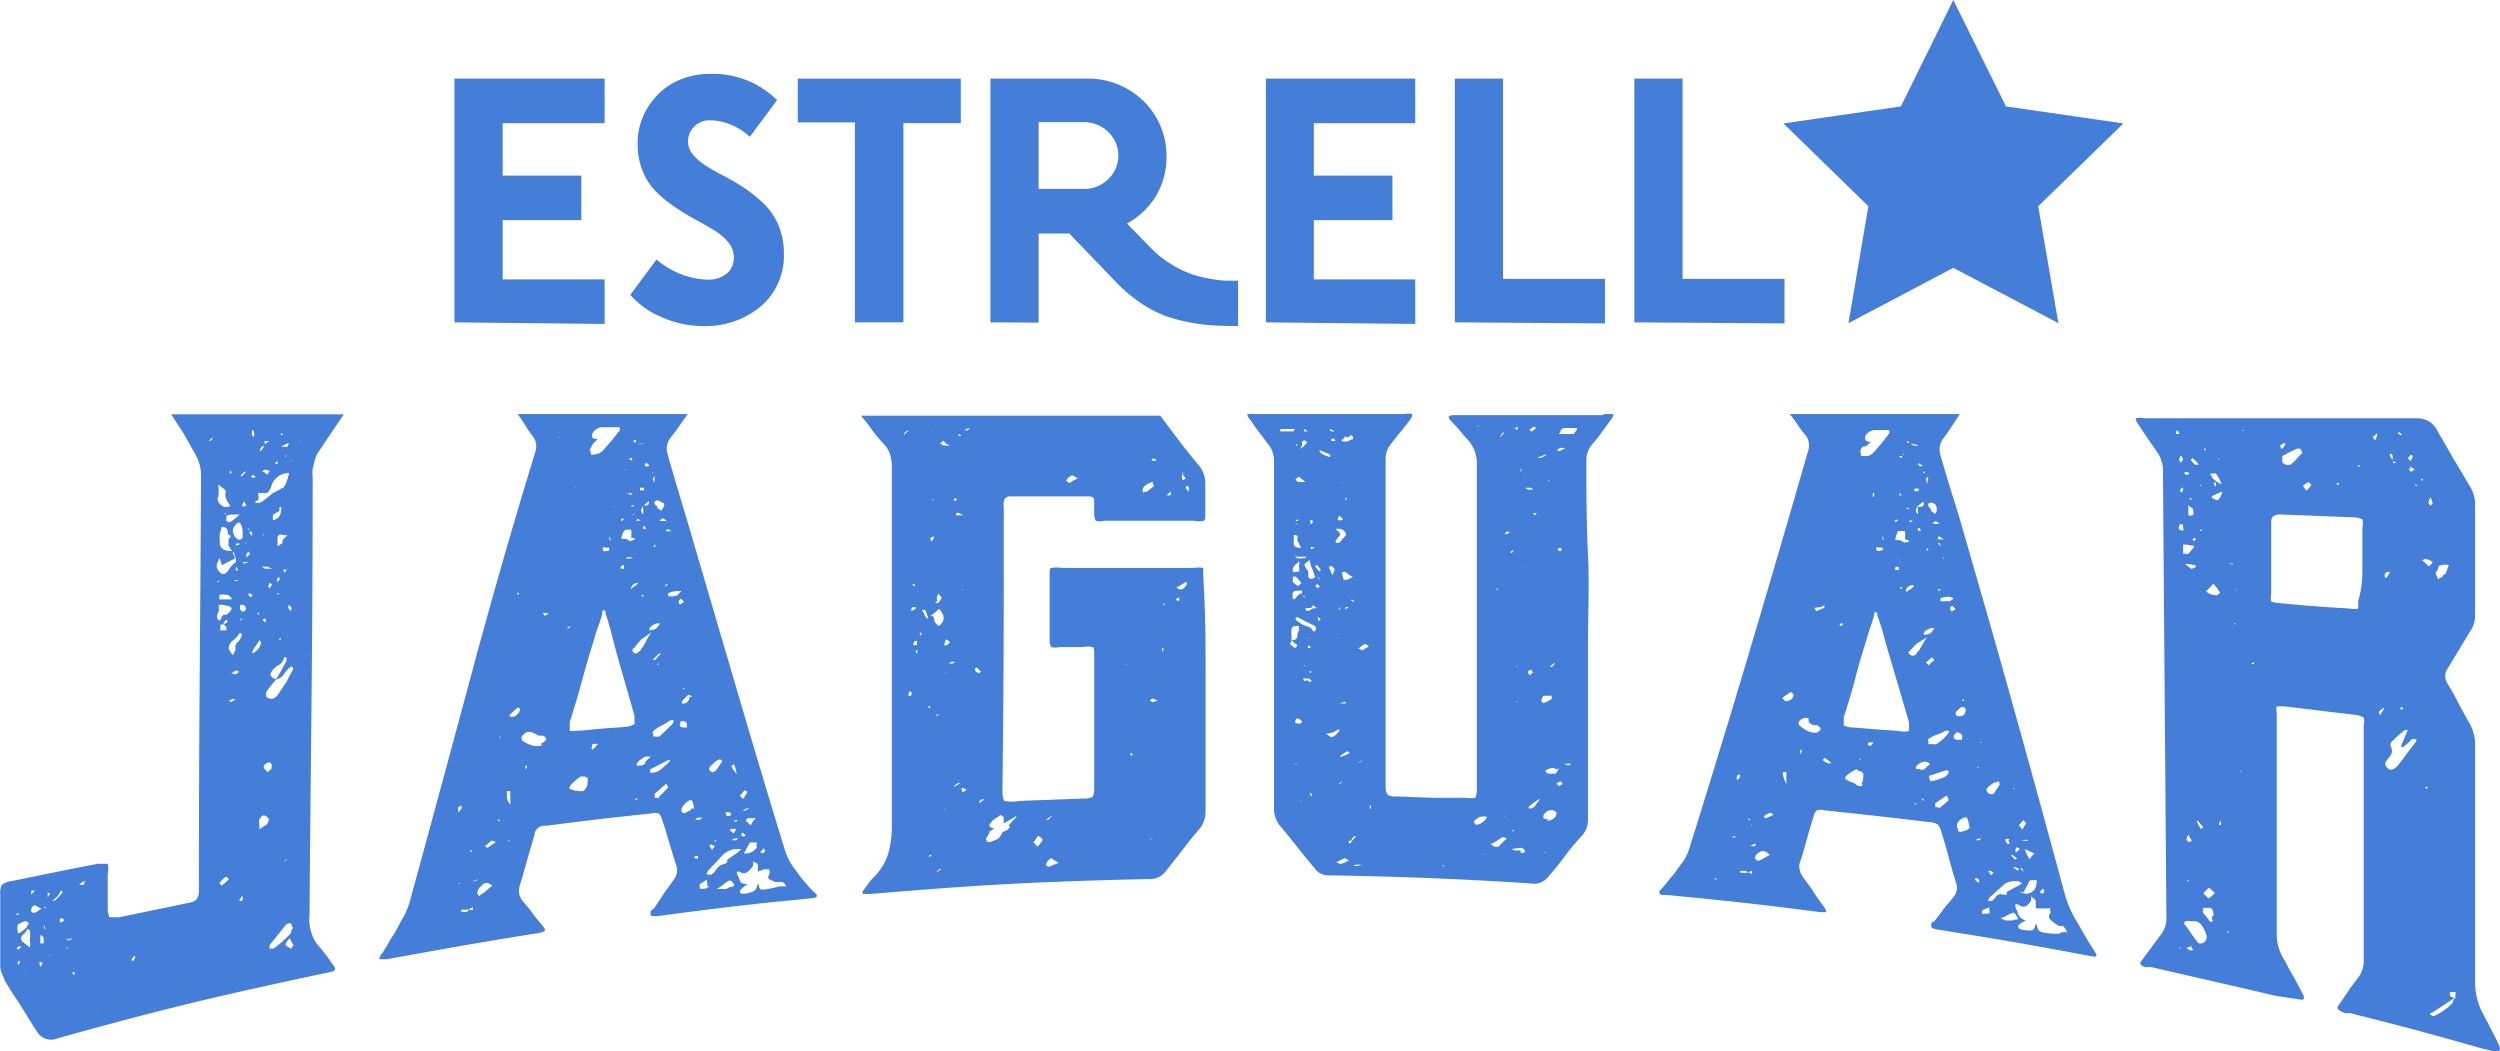 <svg xmlns="http://www.w3.org/2000/svg" viewBox="0 0 95.39 40.12"><defs><style>.cls-1{fill:#447ed9;}</style></defs><title>estrella-dash</title><g id="Capa_2" data-name="Capa 2"><g id="Capa_1-2" data-name="Capa 1"><path class="cls-1" d="M12.08,36a8.14,8.14,0,0,1,.65.85c.1.12.06.21-.13.24l-1.09.23c-3.75.81-5.62,1.27-9.32,2.3a.62.62,0,0,1-.74-.2c-.21-.31-.41-.65-.63-1s-.43-.63-.63-1l-.12-.28a.74.74,0,0,1-.06-.3V34.15a.74.74,0,0,1,.06-.39.75.75,0,0,1,.37-.14c1.31-.27,2-.41,3.28-.66.23,0,.36,0,.39,0a.81.81,0,0,1,0,.38c0,.53,0,.79,0,1.32a.8.8,0,0,0,.07.34s.15,0,.36,0l2.61-.54a.7.7,0,0,0,.34-.13A.56.56,0,0,0,7.59,34v-.29c0-6.19.05-9.29.08-15.48a1.65,1.65,0,0,0-.25-.95L7,16.53l-.47-.72h6.59l-.51.75-.51.76a1.41,1.41,0,0,0-.1.28l-.07.28a1.44,1.44,0,0,0,0,.33c0,6.68-.07,10-.12,16.7A1.64,1.64,0,0,0,12.08,36ZM.62,34.89s0,.06.09,0a.08.08,0,0,1,0-.05.08.08,0,0,0,0,0,.12.12,0,0,0,0-.06.74.74,0,0,1,0-.11,1.36,1.36,0,0,1,0,.17A.17.17,0,0,0,.62,34.89Zm0-.51,0,0v0l0,0Zm0,1.53,0,0h0Zm.49-.7c-.06,0-.1-.07-.12-.06a.71.71,0,0,0-.31.13.58.58,0,0,0,0,.26.07.07,0,0,0,0,.06.07.07,0,0,0,.06,0A1.72,1.72,0,0,0,1,35.4Zm-.4,1,.12-.09-.12,0a.07.07,0,0,0-.06.08S.7,36.24.74,36.23Zm0,.61.06-.14s0,0-.09,0a.07.07,0,0,1,0,.05.07.07,0,0,0,0,.05s0,0,0,0Zm.43-.63a1.58,1.58,0,0,0,0-.35,1,1,0,0,0,0-.3s0-.05-.09-.1a.87.87,0,0,1-.12.18c-.14.1-.17.23-.06.32S1.14,36.14,1.2,36.21ZM1,37.12A.33.33,0,0,0,1,37L1,37A.08.08,0,0,1,1,37a.08.08,0,0,0,0,.05Zm.09-.67v0h0v0Zm.09-2.31a.07.07,0,0,0,0,0,.07.07,0,0,1,0,0s0,0,0,0,0,0,0,0,0,0,0,0a.91.91,0,0,0,.15-.16H1.2Zm0,.56c0,.1.05.14.15.12a.24.24,0,0,0,.11-.06l.14-.09-.25-.13C1.26,34.56,1.2,34.62,1.2,34.7Zm.22,1.77.06-.08s0,0,0,0,0,0,0,0,0,0,0,0,0,0,0,0ZM1.54,36l.12,0a.38.38,0,0,0,0-.18s0-.06,0-.07a.11.11,0,0,1-.06-.06.12.12,0,0,1-.06,0,0,0,0,0,0,0,0Zm0,.89a.7.7,0,0,0,.09-.15.32.32,0,0,1-.12-.06.11.11,0,0,0,0,.07,0,0,0,0,1,0,0A.31.31,0,0,0,1.54,36.9Zm.19-1.43a.39.39,0,0,0-.06-.17v0a.07.07,0,0,1,0,.05A.19.19,0,0,0,1.73,35.47Zm0-.84s0,0,0,0,0,0,0,0l-.06,0v0A.06.06,0,0,0,1.76,34.64Zm.09-.57,0,.09,0,.09s0,0,0,0,0,0,0,0,0,0,0,0a.64.64,0,0,0,.09-.14l0,0S1.85,34.11,1.85,34.06Zm.09,2.52a.12.12,0,0,1,0-.07l0-.05,0-.05c0,.05-.05.07,0,.07S1.88,36.54,1.94,36.59Zm0-.51,0,0,0,0a.07.07,0,0,0,0-.05l0,0,0,0Zm.19-1.7a2.9,2.9,0,0,0,.28-.3v0l0-.07s0,0,0,0,0,0,0,0a.07.07,0,0,1-.06,0l-.12.21L2,34.36Zm.06,1.12a0,0,0,0,1,0,0l0,0Zm.18,2.37s0,0,0,0,0,0,0,0,0,0,0,0,0,0,0,0l.06,0Zm0-2.65.12-.09-.09-.07c-.06,0-.09,0-.09.08S2.3,35.18,2.35,35.21Zm.18,1s0,0,0,0,0,0,0,0h.06v-.06Zm.06-.38a.12.12,0,0,0-.06,0l.09.07.16-.07a.14.14,0,0,0-.11,0A.09.09,0,0,1,2.59,35.85Zm0,2.32v0l0,0Zm.09-.63a.25.25,0,0,1-.09.08s0,0,0,0,0,0,0,0a.11.11,0,0,0,0-.07A.11.11,0,0,1,2.65,37.54Zm.09.89v0l0,0Zm0-2.88v0l0,0Zm0,1.69a.17.17,0,0,0,.09-.05v-.06l-.12,0A.1.1,0,0,1,2.78,37.24Zm.41-3.57a.6.6,0,0,0-.15.12l.11,0h.08l0-.07a.24.24,0,0,1,.08-.08Zm.15,1v0h0v0s0,0-.06,0l-.11,0-.11,0a0,0,0,0,0,0,0,.05.05,0,0,1,0,0v0l.11-.05.11-.05a.11.11,0,0,0,0-.07h0v-.06Zm.36,3.86v-.06h0a.11.11,0,0,0,0,.07Zm.19-2.63a0,0,0,0,0,0,0h0Zm1.23.79a.63.63,0,0,0,.06-.16s0-.05-.06,0a.39.39,0,0,0-.09.14s0,0,0,0Zm1.21-.34h0v0ZM8.05,16.81a.16.16,0,0,0,.06-.12,0,0,0,0,0,0,0,0,0,0,0,1,0,0,.62.62,0,0,0-.13.14ZM7.91,36.39s0,0,0,0v0ZM8.3,23.61c.06.09.1.09.13,0s.06-.15.13-.15.1,0,.19-.1.13-.16,0-.23l-.28-.06a.2.2,0,0,1-.13,0,.94.94,0,0,1,0,.29A.23.23,0,0,0,8.3,23.61Zm0-4.63c0,.15.06.27.25.36,0,0,.07,0,.16,0s.07-.11,0-.14a1.36,1.36,0,0,1-.09-.2.31.31,0,0,1,0-.23s0-.08-.11-.14l-.17-.14a.26.26,0,0,0,0,.13,1.07,1.07,0,0,1,0,.16A.82.82,0,0,1,8.32,19Zm.58,2.11a2.14,2.14,0,0,1,.09.22l-.27.13-.24.13c0-.07-.05-.17-.09-.28l-.1.26a.31.31,0,0,0,.09.25c.12.16.25.14.38-.08A.92.92,0,0,1,9,21.45v-.14l-.09-.25a.58.58,0,0,1-.11-.12l-.08-.12c0-.11,0-.19,0-.23s.13-.13.06-.16-.09-.06-.09-.1,0-.23-.19-.22l0,0L8.41,20l0,0a.13.13,0,0,0,.09,0s0,0,0,0-.08.23-.11.35a1.37,1.37,0,0,0,0,.35.28.28,0,0,0,.17.28.47.47,0,0,0,.39,0Zm-.54,1.06a.17.17,0,0,0-.06.12s0,.06,0,.07a.1.1,0,0,1,0,.07l0-.07,0-.07a.07.07,0,0,1,0-.05A.08.08,0,0,0,8.37,22.15Zm0-5.65h0v0l0,0Zm.06.6h0l0,0Zm.25,5.6a.6.6,0,0,0-.28,0,.08.08,0,0,0,0,.06v.11l.23,0,.23,0v0l0-.06S8.75,22.73,8.68,22.69Zm-.07,1.2a.14.14,0,0,0-.06-.11.15.15,0,0,0,.09,0l.09-.09-.06-.05-.1.09a.12.12,0,0,0,0,.09l-.06,0-.06,0a.55.55,0,0,0,0,.23.58.58,0,0,1,.22,0,.46.46,0,0,1,0-.12A.15.15,0,0,0,8.61,23.89ZM8.36,34.44l0,0v0ZM8.46,18h0v0l0,0Zm0,15.79a2.4,2.4,0,0,0,.28-.25l-.12-.09a1.18,1.18,0,0,0-.25.25s0,0,0,0ZM8.82,19.9,9,19.76l.14-.13-.17,0a.32.32,0,0,1-.14,0,.56.56,0,0,0-.22.07v0a.11.11,0,0,0,0-.06.11.11,0,0,1,0-.06l-.06,0,.09.08v0a.6.6,0,0,1,0,.11.44.44,0,0,0,0,.11C8.72,19.93,8.78,19.94,8.82,19.9ZM8.51,25H8.44v0l0,0Zm0-6.84s0,0,0,0l.12.05h0l.06.06-.06-.06h0ZM8.63,36h0v0Zm.14-18a.09.09,0,0,0,0,.06s0,0,.06,0l0-.06A.09.09,0,0,1,8.77,17.94Zm0,6.83a.39.39,0,0,0,.12.16l.09-.18a.52.52,0,0,0,0-.15.28.28,0,0,1,.08-.15.52.52,0,0,0,.1-.12l.06-.12s0-.06,0-.11H9.14s0,0,0,0a1.12,1.12,0,0,1-.25.28A.35.35,0,0,0,8.73,24.77Zm0-7.59h0v0Zm.07,9.54.13-.1a.17.17,0,0,0-.12,0l-.13.07Zm-.05-1.36s0,0,0,0,0,0,0,0v0l-.06.06Zm0,.82h0l0,0Zm.11-8.53s0,0,0,0,0,.06,0,.06l0,0ZM9,25.73l.09-.08.06,0a.12.12,0,0,1-.08-.06s0,0-.08,0l-.16.1Zm-.15,4.5h0v0h0Zm.34-10.18c0-.13-.09-.17-.22,0a.28.28,0,0,0-.06.31.34.34,0,0,0,.22.24.18.18,0,0,0,.13-.09.11.11,0,0,0,0-.06.18.18,0,0,1,0-.08A1.17,1.17,0,0,0,9.22,20.05ZM9,17.17l0,0H9Zm0,5a.08.08,0,0,0,.06,0l.06,0h0L9,22.13A0,0,0,0,1,8.93,22.16Zm0-.46a.07.07,0,0,0,0,.05.14.14,0,0,0,.09,0L9,21.62C9,21.7,9,21.73,9,21.71Zm0,.68,0,0s0,0,0,0l0-.06Zm.17-1.65H9v.06h.09Zm.08,2.6c.08,0,.13-.08.13-.09a.2.2,0,0,0-.06-.16.27.27,0,0,0-.16,0v0h0v.17A.65.65,0,0,1,9.24,23.33ZM9.33,18a.87.87,0,0,0-.16.17s0,0,.06,0,0,0,0,0l.16-.17s0,0,0,0h0S9.33,18,9.33,18Zm-.16,5.69.06-.06,0-.05-.06.06Zm0-6.74h0v0h0Zm0,8.21,0,0,0,0a.16.16,0,0,0-.09,0,.07.07,0,0,1,0-.05,0,0,0,0,0,0,0Zm.1-5.8.13-.09-.09-.14-.06.12a.1.1,0,0,0,0,.06A.11.11,0,0,1,9.32,19.37Zm0,2.15a.82.82,0,0,0,.22-.07l-.12,0H9.34l-.06,0C9.28,21.49,9.29,21.52,9.31,21.52Zm0,12.7,0,0,0,0,0,0s-.06,0-.06,0a.94.94,0,0,1-.09.16h.12Zm.12-13.53a.17.17,0,0,1-.06.07,0,0,0,0,0,0,0,0,0,0,0,0,0,0,0,0,0,0,1,0,0,.12.12,0,0,0,.09-.12S9.49,20.74,9.47,20.69Zm0-3.92h0Zm-.06,5.42v0h0Zm.09-4.66s0,0,0,0h.06v0Zm.08,2.76s0,0,0,0a.15.15,0,0,0,0-.11l-.06,0,.09.08v0h0a.12.12,0,0,0,0,.09.36.36,0,0,0,.09.11v-.11a0,0,0,0,0,0,0A0,0,0,0,1,9.6,20.29Zm0,.76-.1.09,0,.07,0,.07.13-.12Zm.05,1.74a.2.2,0,0,0,.09-.06.6.6,0,0,0-.15-.1v.11Zm.06-4.65a.11.11,0,0,0,0,.09l.06,0,.06,0s0,0,0,0,0,0,0-.06A.18.18,0,0,1,9.68,18.14Zm0-1.69a.18.18,0,0,1,0,.08s0,0,0,.08l.09.08a.08.08,0,0,1,0-.06,0,0,0,0,0,0-.06.41.41,0,0,0-.06-.17Zm0,3.18v0h0Zm0,.25s0,0,.06,0v0Zm0,5.06a.39.39,0,0,0,.22-.15.42.42,0,0,0,.13-.28s0,0-.06-.08h0s0,0,0,0a1.7,1.7,0,0,1-.14.22,1.22,1.22,0,0,0-.14.25ZM9.67,33.4h0l0,0ZM10,18.81c-.08,0-.13,0-.14,0a.2.2,0,0,0,0,.11.27.27,0,0,1,0,.13s0,.06-.11.06v.08c.08,0,.13,0,.16,0a1.47,1.47,0,0,0,.27-.19l.24-.19.19-.1a.62.62,0,0,0,.16-.1l0,0a.43.43,0,0,0,.12.08v0a.19.19,0,0,0-.12-.05l0,0a.45.45,0,0,0,.13-.17,2.51,2.51,0,0,0,.13-.42.69.69,0,0,0-.69.55l-.11.19S10.11,18.83,10,18.81Zm-.29,11h0v0Zm.17-6.43H9.83l0,.06.06,0ZM10.12,17c-.15,0-.21.12-.19.23s0,0,0,0,0,0,0,0a.49.49,0,0,0,.09-.11,1,1,0,0,1,.06-.11s.06-.07.06-.09l.13-.09-.06,0-.06,0h-.06Zm-.05,3.4c-.06,0-.09,0-.1,0l0,0,0,0H10A.16.16,0,0,0,10.07,20.43Zm.14,11c.06-.1.07-.17,0-.2a.17.17,0,0,0-.19-.08s-.08.06-.13.16a.25.25,0,0,0,0,.1.26.26,0,0,1,0,.1.35.35,0,0,1,0,.16l.19-.12C10.17,31.48,10.21,31.44,10.21,31.4ZM10,19.74v0l0,0ZM10,22A.07.07,0,0,0,10,22l0,0s0,0,0-.05Zm.21-3.88A.13.13,0,0,1,10.3,18a.26.26,0,0,0-.16-.08A.19.19,0,0,0,10,18l.06,0Zm-.11,3a.08.08,0,0,0,0-.05l0,0h.06Zm.1,8.34c.1-.07.16-.12.16-.16a.39.39,0,0,0,0-.14.12.12,0,0,0-.15-.06.42.42,0,0,0-.13.1s-.05.07,0,.09a.1.1,0,0,0,.06.09Zm0-7.84H10c.06.05.1.08.12.08l.13,0,.13,0s0,0,0,0l0,0Zm-.11,2-.06,0a.14.14,0,0,0,.06.11l.06,0a.07.07,0,0,1,0-.05A.07.07,0,0,0,10.08,23.6Zm1.08,1.94a.14.14,0,0,0,0-.11.15.15,0,0,0-.09,0,1.12,1.12,0,0,0-.25.28.48.48,0,0,1-.31.2,3.81,3.81,0,0,0,.22-.36l.19-.35s0-.07,0-.14h-.09a.41.41,0,0,1-.21.3.75.75,0,0,0-.27.25c-.09.14,0,.24.18.29l-.19.23a2.08,2.08,0,0,0-.19.26.29.29,0,0,0,0,.13.08.08,0,0,0,.06.09.25.25,0,0,0,.25,0,.53.53,0,0,0,.16-.16l.31-.47Zm-.95-7.86v0l0,0v0S10.19,17.68,10.21,17.68Zm0,.87s0,0,0,0,0,0,0,0v0Zm.19,3.74a.41.41,0,0,1-.12-.08.51.51,0,0,1-.06.14s0,0,.06.08A.67.67,0,0,1,10.4,22.29Zm0-2.66,0,.1,0,.1a.42.42,0,0,0,.25-.15.61.61,0,0,0,.07-.28h0s0-.06,0-.07a.06.06,0,0,0,0,0h-.06a.26.26,0,0,0,0,.14h0l-.16.09A.17.17,0,0,0,10.45,19.63Zm-.06-.36h0v0h0Zm0,16.9.09,0a4.06,4.06,0,0,0,.59-.51.18.18,0,0,0,.08-.13.3.3,0,0,1,.08-.15.12.12,0,0,1-.06-.1.07.07,0,0,0-.06-.07c-.06,0-.14,0-.22.13l-.56.7a.07.07,0,0,0,0,.07.26.26,0,0,1,0,.09Zm0-3.65,0,0v0Zm.23-14.93a.18.18,0,0,0-.09.06l.06.05.06-.06Zm0,13.31v0l0,0h-.06v0l0,0,0,0Zm0-8.76s0,0,0,.05l0,0,.09-.09L10.65,22a.18.18,0,0,1-.06.07A0,0,0,0,0,10.56,22.14Zm.39-1.75a.28.28,0,0,1-.16,0,.29.29,0,0,0-.16,0,.16.16,0,0,0-.06.11v.33a.79.79,0,0,1,.19-.12l0-.06,0-.06Zm-.39,2.22s0,.06,0,.05h.06s0-.06,0-.05Zm0,9.32a.06.06,0,0,1,0-.05v0Zm.14-15.41a.07.07,0,0,0,0,.06h.09l-.06-.06Zm0,7.8a.2.2,0,0,0-.09.06.16.16,0,0,0,.09,0l0,0,0,0A.17.17,0,0,0,10.7,24.33Zm.18-7.39-.19.09v0s0,0,0,0h.13a.2.2,0,0,0,.13,0s0,0,.06-.14,0,0,0,0h0v0Zm-.13,13.67s0,0,0,0,0,0,0,0l0,0-.06,0Zm.15-13.2,0-.06-.06.06.06,0Zm-.12,4.32.06.11a.49.49,0,0,1,.1-.12.16.16,0,0,1-.09,0Zm.07-1.51v0l0,0Zm-.11,11.56v0h0Zm.24,1s-.06,0-.06,0l0,0c-.06,0-.09.09-.09.13l0,0s0,0,0,0a.07.07,0,0,0,0,0A.21.21,0,0,1,11,32.78Zm-.15,4.08v0l0,0Zm.29-19.33a.48.48,0,0,0-.06.14h0v0H11v0l.06,0v0h0a.45.45,0,0,1,.09-.11S11.12,17.55,11.12,17.53Zm0,18.66a.1.1,0,0,1,0-.06l.06-.07-.06-.11-.09-.16-.13.16s-.05.09,0,.12A.49.49,0,0,0,11.11,36.19ZM11,23.2s0,0,.06.08.06-.07.06-.09,0,0-.06-.08S11,23.18,11,23.2Zm0,2.91s0-.06.06-.06v0S11,26.09,11,26.11Zm.14-6.51,0,0,0,0h.06Zm.27-3.11.06-.06s0,0,0,0l-.06.06Zm0,.42.06-.06s0,0,0,0,0,0,0,0l-.06,0a.05.05,0,0,0,0,0A.05.05,0,0,1,11.44,16.91Z"/><path class="cls-1" d="M31.12,34.09c.09.1.06.16-.13.18l-.6.06c-2.11.21-3.16.34-5.26.62a1,1,0,0,1-.25,0s-.06,0-.06-.09,0-.11.13-.19l.37-.56c.12-.18.27-.37.4-.56a.59.59,0,0,0,.1-.48c-.1-.3-.19-.6-.28-.9s-.17-.6-.28-.9a.47.47,0,0,0-.12-.23.59.59,0,0,0-.31,0c-1.6.17-2.39.26-4,.47a.38.38,0,0,0-.44.36q-.16.53-.29,1t-.29,1a.62.62,0,0,0,.09.45c.12.16.28.33.4.5s.26.33.4.5.09.18.08.2-.09.05-.23.08c-2.32.37-3.48.58-5.79,1-.17,0-.26,0-.28,0s0-.11.1-.23.26-.44.4-.65.25-.44.36-.64a2.88,2.88,0,0,0,.29-.66Q16.84,30,18,25.68t2.43-8.45a.65.65,0,0,0-.12-.61,4.22,4.22,0,0,1-.28-.41,4.81,4.81,0,0,0-.28-.41h6.49l-.32.45a5.23,5.23,0,0,1-.32.43.7.7,0,0,0-.13.64c.16.57.33,1.14.5,1.71s.34,1.13.5,1.69l1.74,5.92q.85,2.9,1.74,5.8a2.33,2.33,0,0,0,.43.79c.1.15.21.29.33.43S31,34,31.12,34.09ZM16.6,35.4l.06,0s0-.05,0,0l-.06,0Zm.14-1.55,0,0-.06,0S16.72,33.86,16.74,33.86Zm.49-1.93,0,0v0Zm0,2.5v-.08s0,0,0,0,0,0,0,0,0,0,0,0v0Zm.07-1,.06,0,.06,0-.09,0a.17.17,0,0,0-.06.11Zm.05,1.45,0,0,0,0v.05Zm.13-4.06V31c.08-.08.13-.14.13-.17v-.1Zm0,2.92.06,0v-.05l-.06.06Zm.37,1a.52.52,0,0,1,.19,0s0-.06,0-.06,0,0,0-.06l-.16.1a.16.16,0,0,0-.09,0l-.09,0-.1,0v.08h.09a.14.14,0,0,0,.09,0A.23.23,0,0,0,17.86,34.77Zm-.16-2.65h0l0,0Zm.15-3,0,0,.06,0,0,0Zm0,.29v0l0,0Zm.07,3.08s0,0,.06.07l.06-.06a.16.16,0,0,0-.09,0Zm.1-3.68s0,0,0,0,0,0,0,0l0,0,0,0Zm.12,4a.06.06,0,0,1,0,0l0,0,0,0s0,0,0,0Zm-.1.85s.07,0,.08,0,0,0,0,0a.24.24,0,0,0,.13-.07l0,0,0,0Zm.31.52a1.1,1.1,0,0,0,.22-.16l.22-.19a.67.67,0,0,0-.19-.1c-.06,0-.14,0-.24.13a.39.39,0,0,0-.14.27C18.24,34.16,18.28,34.18,18.3,34.18ZM18.37,30s-.06,0-.06.06l0,0,0,0,0,0A.06.06,0,0,1,18.37,30Zm.23,2.35.32-.22-.16-.06-.13.11-.13.11ZM18.76,29h0l.06,0s0,0,0,0Zm.29-.91a.08.08,0,0,1,0,.05v0l.06,0Zm0,3.26s.05-.06,0-.06L19,31.26l0,0v.05A.17.17,0,0,1,19.08,31.38Zm.1-3.82s0,0,0,0l.06,0v0A.16.16,0,0,0,19.18,27.57Zm0,4v0h0Zm.08-2.37s0,0,0,0h0S19.23,29.23,19.25,29.23Zm.24,1.54a.11.11,0,0,1,0-.05.12.12,0,0,0,0-.05v-.41l0,0a.24.24,0,0,0-.13,0,.2.2,0,0,0,0,.08.08.08,0,0,1,0,.06c0,.08,0,.19.09.32Zm-.07,1.34,0,0s0,0,0,.06h.06Zm.11-4.68a.33.33,0,0,0,.25-.13.22.22,0,0,0,.07-.21L19.75,27l-.16.14a1.22,1.22,0,0,0-.16.17s0,0,0,0Zm.29-4.74-.06,0s0,0,0,.05.06,0,.06,0Zm-.08,8.4a.06.06,0,0,0,0,0l0,0Zm.93-2.66a.29.29,0,0,0,.19-.15s0-.08-.12-.14l-.08,0-.08,0L20.43,28l-.16-.07h-.06a.17.17,0,0,0-.09,0,.37.37,0,0,0-.19.15.14.14,0,0,0,0,.18,1.25,1.25,0,0,0,.33.17A.68.68,0,0,0,20.67,28.44Zm-.74,2.07h0v0h0Zm.14-1.06a.46.46,0,0,0,.06-.13s0-.07-.06,0a.14.14,0,0,0,0,.06l0,.06Zm.13-3.58h0Zm.08-5.52h0v0Zm.19,6.71a.08.08,0,0,1,0,.05h.06l0,0S20.51,27.06,20.47,27.06Zm.14,1.74s0,0,0,0,0,0,0,0,0,0,0,0,0,0,0,0v0h0Zm0-5,0,0v0Zm.13-.34a.35.35,0,0,0,.06.12l.31-.17,0,0,0,0,0,0-.13.08Zm0,6.5,0,0h0Zm.13-10.8v0h0S20.82,19.22,20.82,19.21Zm0,10.31.09,0,.09,0,.16,0L21,29.49l-.11-.06Zm.43-9h0l.06,0Zm0,1.85v0l0,0Zm-.08,8v0l0,0v0S21.1,30.32,21.12,30.31Zm.19-13.6,0,0s0,0,0,0l0,0S21.29,16.71,21.32,16.71Zm.05,7.84v0l0,0Zm.14,5.11h0l0,0h.06Zm.05-5.61.06,0,.09-.08-.06,0Zm2.19,3.76a.94.94,0,0,0,.39-.11s0-.14,0-.32l-.36-1.26c-.12-.42-.25-.84-.36-1.27-.06-.23-.12-.46-.18-.69s-.13-.46-.21-.69a.09.09,0,0,0,0-.07.23.23,0,0,1-.06-.07l-.06.08a.1.1,0,0,0,0,.08q-.06.23-.15.47t-.15.47q-.26.82-.47,1.6t-.47,1.59c0,.19,0,.3,0,.33s.16,0,.39,0l.85-.08Zm-1.47,2.34a.42.42,0,0,0,.07-.21.94.94,0,0,0,0-.2s-.06,0-.11-.05a.26.26,0,0,1-.14,0h0a2.07,2.07,0,0,0-.35.29.4.4,0,0,0-.09.12s0,.07,0,.06a.75.75,0,0,0,.34.09.3.3,0,0,0,.16,0C22.25,30.19,22.29,30.17,22.29,30.16Zm-.39-11.51-.06.05,0,0,.06,0A.06.06,0,0,1,21.89,18.65Zm.2,2.33v0l0,0Zm.11,8.23,0,0,0,0a.06.06,0,0,0,0,0l-.06.06Zm.27-12s-.05.07,0,.11a.25.25,0,0,1,0,.11.91.91,0,0,0,.31-.05.66.66,0,0,0,.22-.18l.29-.34.29-.36s0,0,0-.06a.1.1,0,0,1,0-.06H23a.44.44,0,0,0-.28.1.31.31,0,0,0-.13.2c0,.09,0,.15.22.15l-.19.19C22.57,17.05,22.52,17.13,22.47,17.18Zm.14,11.41a.71.71,0,0,0,.13-.16l-.06,0s0,0-.06,0-.1,0-.1.08S22.53,28.55,22.61,28.6Zm.13-10.17v0ZM23,16.75l-.06.05h0A.16.16,0,0,1,23,16.75Zm-.14,4.53,0,0S22.84,21.26,22.84,21.28Zm0,.9,0,0s0,0,0,0,0,0,0,0Zm0,7.87v0l0,0ZM23,18.95a.17.17,0,0,1,0-.13H23s0,.06,0,.12l0,0Zm0,.57s0,0,0,0H23ZM23,20.9c0,.12,0,.16.16.12s.05,0,.09-.13a.41.41,0,0,1-.16,0H23Zm.05,1.2,0,0v0Zm.2-1.63a0,0,0,0,0,0,0,0,0,0,0,1,0,0,.13.13,0,0,0,0,.1s0,0,.06.07Zm-.12,9.65s0,0,0,0,0,0,0,0l-.06,0v0s0,0,0,0S23.16,30.1,23.16,30.11ZM23.35,17v0h0v0Zm-.08,5.33a.07.07,0,0,1,0,0s0,0,0,0Zm.05-2.22.06,0v0l-.06,0Zm.16-.85,0,0,0,0s-.06.06-.06.08h0l0,0,0,0Zm0,2.14s0,0,0,0,0,0,0,0l-.06.05s0,0,0,0,0,0,0,0Zm.06-3.26h0v0Zm.1-1.15h0s0,0,0,0Zm-.09,13.15,0,0v0Zm.11-11.51,0,0h0Zm.15,1.16h-.1a.12.12,0,0,0,0,.1l.09-.08Zm.27.83c.15,0,.18-.07.1-.09s-.12,0-.09-.08v-.1h0a.14.14,0,0,0,0-.07.14.14,0,0,1,0-.07l-.11,0-.11,0c-.06.05-.09.09-.09.1a.68.68,0,0,0-.07.25h.19A.48.48,0,0,0,24.1,20.66Zm-.39,1.08.06,0,.06,0s0-.06,0-.13l-.06,0s0,0-.06.05A.16.16,0,0,0,23.71,21.74Zm0,8.1v0s0,0,0,0,0,0,0,0h0Zm.14-11.9a.07.07,0,0,1,0,.05l.06-.05H24s0,0,0,0,0,0,0,0a.19.19,0,0,0-.09.05Zm0,4.12v0l0,0Zm.16-.7s.07,0,.16-.06l-.19,0a.19.19,0,0,0-.09.05h.13Zm0-2.5s.06.06.06.07a.2.2,0,0,0,.09-.05L24,18.8s0,0,0,0S23.9,18.84,23.9,18.85ZM24,22.4s0,0,0,0l-.06.05,0,0,.06-.05S24,22.4,24,22.4Zm.13-4.94-.13.05.12.07v-.12h.09l-.06,0a0,0,0,0,1,0,0A0,0,0,0,0,24.1,17.46ZM24,29.86l-.06,0v0Zm.19-10.26-.06.05.06,0h0s0,0,0,0A.07.07,0,0,0,24.14,19.59ZM24,23s0,0,0,0,0,0,0,0l0,0Zm.06-3.67.06,0a.2.2,0,0,0,.09-.05l-.09,0Zm.15-2.53a.14.14,0,0,1-.09,0c.06,0,.08.07.06.07a.14.14,0,0,0,.09,0h0l.09.07a.17.17,0,0,0,.11,0h.11l0,0v0a.62.62,0,0,0-.22,0,.12.12,0,0,0-.13,0h0S24.3,16.82,24.26,16.79Zm.14,5.44c-.17,0-.26.12-.29.24l0,0,.16-.12a.79.79,0,0,0,.16-.14Zm-.21,2.51s0,0,0,.05a.14.14,0,0,0,0,.07c.08.08.16.09.22,0a.2.2,0,0,0,.1-.09.37.37,0,0,1,.09-.12h0l.14-.27a2.92,2.92,0,0,1,.17-.27l-.39.28A3,3,0,0,0,24.19,24.74Zm.12-2.9v0l0,0v0Zm.08-2.06s-.06.06-.06.08h.16Zm0,10.67-.06,0-.06.06s.06,0,.06,0Zm.06-13.19h0l0,0Zm.17,11.84a.86.86,0,0,0,.13-.12l.13-.12-.06,0a.33.33,0,0,0-.28.08.54.54,0,0,0-.19.19.08.08,0,0,0,0,.07s0,0,0,0l.11,0A.25.25,0,0,0,24.65,29.09Zm-.15-10.4s0,0,0,0h.16a.17.17,0,0,1,0-.1l-.08,0-.08,0Zm.12.86a.55.55,0,0,0,0-.14.55.55,0,0,1,0-.14v0c.14,0,.22,0,.22-.13s0,0-.06,0l-.08.08-.08.08v0a.35.35,0,0,0-.08.15s0,.1.08.15Zm0,3.13-.06,0,0,.05h.09Zm0-2.52.06,0,.06,0,.09.07-.09-.07-.06-.1h-.06Zm.12-2.52-.06.05a.13.13,0,0,0,.06.1l.13-.05Zm-.12,12.61.06,0-.06,0-.06,0Zm.11-8.83v0a.07.07,0,0,1,0,0h0l-.06,0v0a.13.13,0,0,1,0-.1h0ZM25,24a.2.2,0,0,0,.09-.08l.1-.13q-.13,0-.16,0a1.45,1.45,0,0,0-.19.11.17.17,0,0,0-.06.15A.69.69,0,0,0,25,24Zm-.07-6-.06.05,0,0,.06,0A.08.08,0,0,1,24.91,17.94ZM25,20.77l0,0,0,0a.14.14,0,0,0-.06.1s0,0,0,0h.06Zm0,4.41.11-.13.11-.11s0,0,0,0l-.08,0-.11.11-.11.11S24.85,25.12,24.94,25.18Zm.67,2.43a.43.43,0,0,1,.06-.13.14.14,0,0,1-.09,0,0,0,0,0,0-.06,0,2.84,2.84,0,0,1-.33.2,1.63,1.63,0,0,0-.33.22.07.07,0,0,0,0,.09.45.45,0,0,1,0,.11H25a.32.32,0,0,0,.16,0l.24-.22ZM25,18.16c-.06.05-.09.08-.09.1a.31.31,0,0,0,.06.15l0,0,0,0a.22.22,0,0,0,0-.09A.3.3,0,0,1,25,18.16Zm-.11,11.32c.06,0,.19,0,.38-.17s.29-.23.29-.31l-.06,0-.35.18-.35.18s0,0,0,.07S24.89,29.49,24.93,29.49Zm.38-10.3c-.1-.08-.19-.1-.25-.07s-.08.09,0,.17.06,0,.06.06,0,.05.06.08l.09.07.06-.1C25.37,19.3,25.35,19.22,25.31,19.19Zm.15.81a.19.19,0,0,0,0-.12l0,0,0,0a.32.32,0,0,0-.12-.09s-.08,0-.13.1l0,0,0,0h.25v.1l.06.1Zm-.29,10.42a4,4,0,0,0,.35-.35.1.1,0,0,0,0-.06.38.38,0,0,1-.06-.1l-.44.39s0,.06,0,.08a.12.12,0,0,1,0,.07h.11A.09.09,0,0,0,25.17,30.42Zm0-5.1-.06.05.06,0,0-.05Zm.21,1.41,0,0,0,0s0,0,0,0Zm.17-4.45-.13.05s0,0,0,.07l.09-.08Zm-.11-2a.06.06,0,0,1,0,0,.06.06,0,0,0,0,0h.22v0h0a.65.65,0,0,0-.16-.09Zm0,.25a.38.38,0,0,0,.09.09s0,0,0,0l.06,0a.16.16,0,0,1-.08,0l0,0s0,0,0,0S25.39,20.55,25.39,20.56Zm0,6.45a.16.16,0,0,1,0,.07.06.06,0,0,0,0,0v0h0l0,0V27ZM26,22.55l-.16,0a1,1,0,0,0-.35.09s0,0,0,.1a.48.48,0,0,0,.25,0,.22.22,0,0,0,.13-.05Zm-.39-1.48v0s.06,0,.06,0l0,0Zm0,7s0,0,0,0,0,0,0,0,0,0,0,0,0,0,0,0,0,0,0,0Zm.33-5,.16-.11s0,0-.12-.12l-.08.08,0,.08Zm0,4.57s0,.12.09.11a.65.65,0,0,0,.22,0v0h0a.22.22,0,0,1,.13,0v0H26.2l0,0a.34.34,0,0,0,0-.17.18.18,0,0,0-.16-.06.09.09,0,0,0-.06,0Zm.54,3.22c0-.05,0-.18-.09-.33h0l-.06,0a.59.59,0,0,0-.27.23c-.07.11-.09.2,0,.26l0,0a.14.14,0,0,0,.08,0l.21-.11A.37.37,0,0,0,26.39,30.84Zm-.09-4.26s0-.06-.12-.09a1.27,1.27,0,0,0-.25.26s0,0,0,.07a.17.17,0,0,0,.09,0A.25.25,0,0,0,26.31,26.58ZM26,24a0,0,0,0,0,0,0,0,0,0,0,1,0,0,.16.16,0,0,1,.1,0l0,0,0,0Zm0,10.3s0,0,0,0,0,0,0,0,0,0,0,0,0,0,0,0Zm.1-8.06s0,0-.06.08a.21.21,0,0,0,.09-.06Zm0-.56h0v0Zm.64,5.52h-.13l-.09.08v0s0,0,0,0l-.06,0-.06,0v0l.06,0,.06,0h.16A.21.21,0,0,0,26.8,31.18Zm-.17-5.94s0,0,0,0l0,0,.06-.05Zm.06,7.55,0-.08a.16.16,0,0,0,0-.07l-.06,0c-.06,0-.09.07-.09.08S26.63,32.74,26.69,32.8Zm-.07.76v0h0v0Zm0-1.8h0l0,0Zm.06-3.19a.05.05,0,0,0,0,0l.06,0H26.7Zm.1-.88a0,0,0,0,0,0,0,0,0,0,0,1,0,0h.06a.05.05,0,0,1,0,0Zm.26,6.11h0a.24.24,0,0,0,0-.13.24.24,0,0,1,0-.12l-.28.18a.07.07,0,0,0,0,.05v.12l.16,0A.23.23,0,0,0,27.06,33.8ZM27,31.67l0,0,0,0s0,0,0,0Zm.5-2.71a.63.63,0,0,0-.28.17q-.19.16-.16.23s0,.05.12.11l.13-.06.13-.19.13-.19S27.52,29,27.48,29Zm-.22,3.36a.15.15,0,0,0-.12-.08.07.07,0,0,0-.08,0s0,0,0,.05l.09.14C27.21,32.35,27.26,32.31,27.26,32.32Zm-.07,1a.55.55,0,0,0,.11-.13.58.58,0,0,1,.11-.13.36.36,0,0,1,.16-.08.37.37,0,0,0,.16-.08s0,0,0-.1l.38-.26.16-.14-.13,0H28a1,1,0,0,0-.38.18l-.3.32-.3.32a.35.35,0,0,0-.06.15h.11A.09.09,0,0,0,27.19,33.32Zm0-7v0s0,0,0,0v0Zm.05,4.74v0h0l0,0Zm0-3.83,0,0s0,0,0,0l0,0Zm.07-.25v0l0,0Zm0,5.08h-.06l0,.05.06,0Zm0-1.21,0,0H27.4Zm.51,3c.17,0,.21-.07.13-.16a.37.37,0,0,0-.09-.09s-.06,0-.06,0a1,1,0,0,0-.22.15,1.68,1.68,0,0,1-.25.17l.19,0,.17,0ZM27.58,28s0,0,0,0,0,0,0,0l0,0,.06,0Zm.26,3a.32.32,0,0,0-.16,0,.27.27,0,0,0,.06.14s0,0,0,0,0,0,0,0l0,0Q28,31.12,27.84,31Zm-.08,1.77v0Zm.33-1.14-.09,0-.1,0-.06.05.08.06.08.06,0,0ZM28,32a.06.06,0,0,0,0,0l-.08.06.09,0,.09,0s.06-.06.06-.08ZM28,29.16l-.08.05s0,0,0,.05a.51.51,0,0,0,.08.13l.11.15,0,0,0,0s0,0,0,0A1.24,1.24,0,0,0,28,29.16Zm.08,2.21s.06-.06.06-.08l-.06,0s-.06,0-.06.05S28.08,31.31,28.12,31.37Zm1.62,2.45H30a.32.32,0,0,0-.16-.17h-.13a.26.26,0,0,1-.13,0,1.65,1.65,0,0,1-.22-.1c-.06,0-.06-.11,0-.22s0-.06,0-.08a.11.11,0,0,1,0-.08l-.11,0-.11,0-.22.09a.19.19,0,0,0,0-.08.18.18,0,0,1,0-.07s0,0,0,0a.15.15,0,0,1,0-.09.11.11,0,0,0-.06-.09s0,0-.13-.06a.35.35,0,0,1,0,.17.7.7,0,0,1-.13.16c-.13.13-.24.15-.35.08s-.11,0-.13,0,0,0,0,.07a2,2,0,0,1,.11.24q0,.13.3.15a1,1,0,0,0-.28.22c0,.05-.05.09,0,.12a.45.45,0,0,0,.27,0,.67.67,0,0,0,.27-.1.24.24,0,0,0,.08-.13.23.23,0,0,1,.08-.13.36.36,0,0,0,.06.21.39.39,0,0,0,.22,0A3.82,3.82,0,0,0,29.74,33.82Zm-1.29-3.66a.46.46,0,0,0-.09.1.48.48,0,0,1-.09.1l.12.13.1-.15.06-.1S28.51,30.2,28.44,30.16Zm.45,2.14c0-.08.05-.13,0-.15s-.11,0-.25,0l0,0s0,0,0,0l-.13.24-.13.24h-.16a.06.06,0,0,1,0,0,.06.06,0,0,0,0,0l0,0,0,0v-.12A.54.54,0,0,0,28.9,32.3Zm-.57.73-.06,0v0s0,0,.06,0Zm.3-2.19a.14.14,0,0,1-.08,0,0,0,0,0,0,0,0l-.19.09.06,0,.06,0ZM28.3,31.9a.18.18,0,0,0,.13,0s0,0,0,0a.07.07,0,0,0,0-.05.32.32,0,0,1-.09-.09.16.16,0,0,1-.06.07S28.3,31.89,28.3,31.9Zm.35-.42a.76.76,0,0,1,.19-.26l-.17,0-.14,0-.06.05a.07.07,0,0,0,0,.05v0A1.34,1.34,0,0,0,28.65,31.49Zm.09.33,0,0s0,0,0,0,0,0,0,0l-.06.05S28.72,31.83,28.74,31.81Zm.4.56c-.09.1-.13.15-.13.13a.12.12,0,0,0,.06.05l.06,0a.15.15,0,0,0,.06-.1Zm.11,1.38,0,0v0Z"/><path class="cls-1" d="M46,26c0,2,0,3,0,5a1,1,0,0,1-.22.61q-.35.41-.66.82l-.67.85a.73.73,0,0,1-.6.26c-4.26.1-6.38.21-10.63.57l-.19,0c-.13,0-.16,0-.09-.13l.18-.25a1.59,1.59,0,0,1,.21-.25,2.18,2.18,0,0,0,.57-.94,4,4,0,0,0,.13-1c0-2.28,0-4.56,0-6.83s0-4.55,0-6.86a1.74,1.74,0,0,0-.06-.48,1,1,0,0,0-.25-.43,5.6,5.6,0,0,1-.45-.54q-.2-.28-.42-.54H44.27l.7.93c.24.32.49.63.74.93a1.06,1.06,0,0,1,.28.77v1.13c0,.14,0,.22-.06.25a.76.76,0,0,1-.35,0l-3.46,0a.65.65,0,0,1-.31,0s-.06-.11-.06-.23,0-.3,0-.5-.09-.2-.28-.2l-2.92,0a.23.23,0,0,0-.25.21,1.48,1.48,0,0,0,0,.28c0,4.29,0,6.43-.05,10.71q0,.37.08.42a1.53,1.53,0,0,0,.58,0l2.4-.09a.9.9,0,0,0,.38-.06s.06-.12.06-.28c0-2.07,0-3.1,0-5.17,0-.15,0-.24-.06-.27a.87.87,0,0,0-.38,0l-.88,0a.64.64,0,0,1-.32,0s-.06-.1-.06-.23c0-.69,0-1,0-1.72v-.78c0-.17,0-.26.06-.29a1.48,1.48,0,0,1,.44,0l3,0h2a1,1,0,0,1,.36,0s0,.12,0,.28C46,23.51,46,24.33,46,26ZM34.52,16.59a.49.49,0,0,1,.16-.16h0a.09.09,0,0,0,0,0,.09.09,0,0,1,0,0c-.1,0-.16.08-.16.09a.06.06,0,0,0,0,.08Zm.28,5.7,0,0,0,0s0,0,.06.07l.06,0A.08.08,0,0,0,34.8,22.3Zm-.12,4.27s0,0,0,0h.06a.37.37,0,0,0,.06-.12s0,0-.09-.07A.31.31,0,0,0,34.67,26.56Zm.09-3.26a.07.07,0,0,0,0,0,.08.08,0,0,1,0,0,.22.22,0,0,0,.13-.05s.06-.06.06-.07a.32.32,0,0,0-.16,0S34.76,23.27,34.76,23.3Zm.09,1.32a.25.25,0,0,1,.13,0l0-.08,0-.08h0v0a.19.19,0,0,0-.09,0l0,0,0,0,0,0h0A.45.45,0,0,0,34.84,24.62Zm0-8.08,0,0,0,0-.06,0Zm-.08,11.64.06,0,.06,0h-.13ZM34.82,33s0,0,0,0l-.06,0a.07.07,0,0,0,0,0ZM35,24.1,35,24l0,0,.09.07v.09a.11.11,0,0,0,.06.09s0,0,0,0a.2.2,0,0,0,0-.11l-.06,0Zm0,.68s-.06.06-.06.07a.12.12,0,0,0,.06.09l0,0,0,0,0-.06Zm0,1.3,0,0,.06.07.06.07a.06.06,0,0,1,0,0,.06.06,0,0,0,0,0L35,26.1Zm.07,4.46v0h0v0Zm.06.48a.07.07,0,0,0,0,0l0,0-.06,0Zm.06-14.65.31.09.13,0a.19.19,0,0,0-.09,0l-.14,0-.17,0Zm0,4.72s-.06,0-.06,0l.06,0,.06,0Zm-.07,1.3s0,0,0,0l0,0h-.06Zm.06.9a.48.48,0,0,1,.09.15.45.45,0,0,0,.09.15l.06,0a0,0,0,0,1,0,0,0,0,0,0,0,0,0l-.06-.17-.06-.15-.06,0-.06,0s0,.05,0,.06A0,0,0,0,0,35.2,23.31Zm.07-.33,0,0v0Zm.12,1.37,0,0s.06,0,.06,0l0,0ZM35.49,27a0,0,0,0,0,0,0s0,0,0-.06l-.06,0s0,0,0,.09Zm.05-7.92,0,0,0,0s0,0,.06,0h.06A.17.17,0,0,0,35.54,19.07Zm-.1,6.09,0,0h0Zm0-6.43h0v0h0Zm.05,1.79.06.14a.86.86,0,0,0,.1-.19l-.06,0Zm0,12.16s0,0,.06-.07l-.06,0-.06.05Zm.07-15.9s0,0,0,0,0,0,0,0l.06,0h-.06Zm.17,7.09s0,0,.1,0c.23-.18.24-.39,0-.65a1.71,1.71,0,0,1-.32.26c.1,0,.15.1.14.18A.28.28,0,0,0,35.82,23.87ZM35.67,23a.22.22,0,0,0,.13,0,.49.49,0,0,0,.13-.21.5.5,0,0,1-.12-.14.3.3,0,0,0-.06.14.16.16,0,0,0,0,.08.17.17,0,0,1,0,.08Zm0,1.37h0v0Zm0,7.56,0,0,0,0,.06-.05Zm.06-9.74,0,0,0,0h-.06Zm0,11.09a1,1,0,0,0,.19-.13l-.06,0-.08.07-.08.08Zm.1-15.56a.06.06,0,0,0,0,0l.06,0a.07.07,0,0,0,0,0Zm0,8.09a0,0,0,0,1,0,0,0,0,0,0,0,0,0l-.06,0a0,0,0,0,1,0,0,0,0,0,0,0,0,0Zm-.07,1.51s0,0,.06-.07h0l0,0h0s-.06,0-.06,0h0S35.71,27.34,35.71,27.35ZM36,16.82l-.13.09L36,17l.14,0a.19.19,0,0,0,.09,0l-.14-.08Zm-.06,4a.06.06,0,0,1,0,0l.06,0a.06.06,0,0,0,0,0h-.06Zm.1,3.73a.08.08,0,0,0,0,.07c.06,0,.09,0,.09,0l.11-.1s0-.06-.08-.09-.06-.05-.06-.07l0,0,0,0,0,0Zm.12,1.13a.16.16,0,0,0-.1,0l-.06,0a.18.18,0,0,0,.09,0Zm-.13.42v0s0,0,0,0Zm0,4.84.06-.1a.05.05,0,0,1,0,0,0,0,0,0,0,0,0,0,0,0,0,1,0,0,0,0,0,0,0,0,0S36,30.9,36.06,30.93ZM36.13,19v0h0v0Zm0,2.41h.06l0,0-.06,0Zm.07,3.91.13,0s.05,0,.1-.07l-.13,0Zm.07-1.28,0,0v0Zm.07-1.25a.06.06,0,0,0,0,0h.06l-.06,0ZM36.45,19s-.06.06-.06.07,0,0,0,0a.14.14,0,0,1,.06.06s0,0,.06-.07Zm0,11a1,1,0,0,0,.19-.13s0,0,0,0l-.08,0-.16.12A.36.36,0,0,0,36.41,30Zm.09-10.34.22,0-.19-.09c-.06,0-.09,0-.09.07S36.46,19.66,36.51,19.66Zm.08-3.1s-.06.05-.06.07l.06,0s0,0,.06,0l0,0Zm0,7s0,0,0,0h-.06l0,0Zm.13-1.07a.06.06,0,0,0,0,0s0,0-.06,0l0,0S36.74,22.51,36.74,22.52Zm0,7.72a.34.34,0,0,0,.13-.08l-.13-.06h-.06l0,0A.31.31,0,0,0,36.73,30.24Zm.17-13.79.09-.07s-.07,0-.08,0a.05.05,0,0,0,0,0,.32.32,0,0,0-.13.07Zm-.17,8s0,0,0,0v0s0,0,0,0Zm.21,8.21v0l0,0Zm.12-9.7v0l0,0Zm.07,3.57s0,0,0,0v0s0,0,0,0Zm.1-1.46v0l0,0Zm0-6.07s0,0,0,0h0Zm0,12.75s0,0,0,0h0v0Zm0-9h0v0h0Zm0,2.89.06.08.13-.05-.09-.08-.06-.08-.06,0A.11.11,0,0,0,37.32,25.66Zm.13,5a.52.52,0,0,0,.19-.12.18.18,0,0,1-.1,0l0,0-.13.1A.11.11,0,0,0,37.45,30.62Zm1.1.91a1,1,0,0,1,.16-.2.74.74,0,0,0,.16-.2l-.24.15-.27.15a.62.62,0,0,0,0-.23s0-.06-.13-.09a.69.69,0,0,1-.18.13.5.5,0,0,0-.17.16c-.11.11-.06.19.13.22l-.11.07a.19.19,0,0,0-.08.07c0,.05-.05.13-.1.2s0,.12,0,.15a.17.17,0,0,0,.2,0,1.59,1.59,0,0,0,.24-.1,1,1,0,0,0,.17-.26C38.43,31.7,38.5,31.61,38.55,31.53Zm-.35.78s0,0,0,0h0l0,0ZM38.91,17l0,0a0,0,0,0,0,0,0,0,0,0,0,1,0,0L39,17l0,0Zm.18,1s0,0,0,0,0,0,0,0a.06.06,0,0,0,0,0l.06,0Zm.5,14.33a.69.69,0,0,1,.13-.18.18.18,0,0,0,.06-.13s-.05-.06-.16-.13a.31.31,0,0,0-.09.12.31.31,0,0,1-.1.12A.9.9,0,0,0,39.59,32.29Zm-.09-.77.09.05.09.05s0,0,0,0,0,0,0,0l-.11,0-.11,0h0Zm0,1.51.09-.07s0,0,0,0,0,0,0,0l-.09.07S39.48,33,39.53,33Zm.54,0,.35-.15-.17-.1-.11-.08a.54.54,0,0,0-.19.21s0,0,0,.07A.19.19,0,0,0,40.06,33.07Zm.1-1.95a1.11,1.11,0,0,0-.22.17l.06,0,0,0,0,0a.7.7,0,0,0,.19-.21s0,0,0,0Zm.44.74v0h0Zm.34-13.73c-.13.06-.2.12-.22.18s0,0,0,.06l.11.06.13-.09.19-.09a.66.66,0,0,1-.16-.09Zm-.25,14.8h0v0Zm.79-9h-.06l0,0Zm.61,7.19a.06.06,0,0,0,0,0h0v0Zm.08-6.85v0l0,0Zm.33,5.91h0s0,0,0,0Zm.07-13.45s0,0,0,0,0,0,0,0h0l0,0Zm.16.75v0h0v0Zm0,14.28v0h-.06v0Zm.07-14.63-.06,0,0,0,.06,0Zm0,5.69h0v0ZM43,30.49v0h0s0,0,0,0Zm0-5.12H43s0,0,0,0A.06.06,0,0,0,42.93,25.37Zm.15,3.45c.06,0,.09,0,.09,0s0,0-.06-.07,0,0-.06,0,0,0,0,0,0,0,0,0Zm0-1.52,0,0a.06.06,0,0,0,0,0h-.06Zm.05-9h0v0Zm0,.71,0,0v0s0,0,0,0Zm.26-2.48h0v0Zm.09,14.29v0l0,0h-.06l.06,0v0Zm0-13.88v0l.06,0Zm.25,1.52c-.17.09-.23.19-.19.3s0,0,.09,0l.06,0,.14-.11.14-.11s-.06-.08-.06-.1a.07.07,0,0,0,0-.06S43.82,18.45,43.74,18.48Zm-.16-.41h0l0,0h-.06Zm.25,1.32,0,0v0Zm0-1.2h0s0,0,0,0Zm0,11.58-.06,0,0,0,0,0Zm0,2.27A.22.22,0,0,0,44,32l-.06,0-.06,0-.06,0,0,0S43.84,32,43.86,32Zm.06-14.9,0,0,0,0,0,0Zm.19.48-.06-.09a.21.21,0,0,0-.13,0l0,.07h.16Zm-.11.23s0,0,0,0l-.06,0s0,0,0,0,0,0,0,0l.06,0S44,17.84,44,17.84Zm.08,8.92.08,0L44,26.65a.33.33,0,0,0-.13.07l.09.07S44.07,26.78,44.08,26.76Zm0,3.63,0,0s0,0,0,0l0,0S44.06,30.38,44.06,30.4Zm.17-7.79-.06,0-.06,0,0,0,0,0Zm0-4.61s0,0,0,0l.06,0s0,0,0,0Zm.13,11.87-.09,0,0,0,0,0s0,0,0,0,0,0,0,0Zm-.07,1.91s0,0,0,0v0s-.06,0-.06,0Zm0-7.06a.08.08,0,0,0,0,.07v.09a.12.12,0,0,0,.06-.09,0,0,0,0,0,0,0A0,0,0,0,1,44.35,24.72Zm0-7,.06,0v0s0,0,0,0Zm.05,5.42,0,0,0,0L44.48,23l-.1.07s0,0,0,0S44.43,23.17,44.45,23.17Zm0,3.88,0,0h-.06l.06,0Zm-.1,3.13.06,0,0,0Zm.15-11.8s0,0,0,0h0a.06.06,0,0,0,0,0Zm.07-1-.06,0,.06,0a0,0,0,0,1,0,0,0,0,0,0,0,0,0Zm0,5.13h0v0Zm.16-3.7-.16.14.08,0,.08,0a.08.08,0,0,1,0-.07.08.08,0,0,0,0-.07s0,0,0,0ZM45,22.49a.2.2,0,0,0,.19-.07.28.28,0,0,0,.1-.2h-.06s0,0,0,0l-.17.1-.17.1A.44.44,0,0,0,45,22.49Zm0,.43a.55.55,0,0,1,0-.11.07.07,0,0,0,0,0s0,0-.06,0l-.09.07S44.86,22.86,44.92,22.92Zm.2-4.88H45l.1,0a.36.36,0,0,1,0,.1.36.36,0,0,0,0,.1.12.12,0,0,0,.06.09.21.21,0,0,1,.08-.07s0,0,0,0l-.06-.09-.09-.09Zm.16.73a.05.05,0,0,1,0-.06.05.05,0,0,0,0-.06.05.05,0,0,0,0-.06.13.13,0,0,1-.06-.06s-.06.06-.06.09Zm-.08,11s0,0,0,0l0,0h0Zm.06.61s0,0,0,0,0,0,0,0l0,0,0,0Zm0-.29v0h0v0Zm0-6.89,0,0v0l0,0Z"/><path class="cls-1" d="M61.17,15.8c.23,0,.35,0,.38,0s0,.12-.12.26l-.31.43a4.63,4.63,0,0,1-.34.43.92.92,0,0,0-.25.65c0,1.19,0,2.38.06,3.56s0,2.37,0,3.56c0,2.64,0,4,0,6.59a.89.89,0,0,1-.25.63,9,9,0,0,0-.64.77c-.2.27-.41.53-.64.79a.66.66,0,0,1-.63.24c-2.57-.17-5.14-.27-7.69-.31a.63.63,0,0,1-.57-.26q-.35-.41-.67-.82t-.67-.82a1.06,1.06,0,0,1-.22-.66c0-2.66,0-4,0-6.64V17.61a1,1,0,0,0-.28-.73c-.1-.15-.22-.3-.33-.44L47.69,16c-.09-.11-.11-.19-.09-.2a1.07,1.07,0,0,1,.31,0h5.67a.71.71,0,0,1,.31,0s0,.1-.09.22-.25.32-.37.47-.25.3-.37.47a.86.86,0,0,0-.19.52c0,5,0,7.52,0,12.54v.09a.37.37,0,0,0,.1.23.67.67,0,0,0,.32.05h.06l1.28.05c.43,0,.86,0,1.28,0a1.3,1.3,0,0,0,.38,0s.06-.12.06-.28V30q0-3.12,0-6.18c0-2,0-4.1,0-6.16a1.34,1.34,0,0,0-.32-.85c-.13-.14-.25-.28-.36-.42L55.31,16c-.08-.11,0-.16.16-.16h5.71Zm-11.82.66.06-.09h-.17l-.17,0h-.22l0,.09s0,0,0,0Zm0,.34,0,0,0,0s0,0,0,0a.06.06,0,0,0,0,0s0,0,.1,0V17h.06s0,0,0,0a.07.07,0,0,0,0,0v0l0,0ZM49.3,27.45s0,0,0,0,0,0,0,0v0l-.06,0Zm.12-2.72c.08-.07.1-.13,0-.17l-.14-.13c.15,0,.22-.08.22-.15a.43.43,0,0,1,.06-.22h0v0l0,0a.19.19,0,0,1,0-.08.19.19,0,0,0,0-.08.33.33,0,0,0-.19,0c-.06,0-.09.08-.09.11a.85.85,0,0,0,0,.23v.23c-.06.06-.07.11,0,.16Zm.09-4.1a.24.24,0,0,1,0-.12c0-.05,0-.09-.14-.1l0,.12a.46.46,0,0,0,0,.12q-.06.27.28.25h0A2.58,2.58,0,0,1,49.51,20.63ZM49.33,22a.39.39,0,0,1,0,.1.39.39,0,0,0,0,.1.31.31,0,0,0,.08.08l.11.08c.08-.06.13-.1.13-.11a1.1,1.1,0,0,0-.22-.25Zm.35.7c0-.09,0-.14,0-.16s-.09,0-.19,0-.18.07-.17.11a.74.74,0,0,1,0,.16.06.06,0,0,0,0,0l.06.07.16-.18.1-.07,0,0,.06.08.06.08.06,0-.09-.06-.1-.06S49.69,22.67,49.67,22.67Zm-.16-1.22a.38.38,0,0,0-.17.17.14.14,0,0,0,0,.17.09.09,0,0,0,.09,0,.24.24,0,0,1,.13,0v-.14a.2.2,0,0,1,0-.11.33.33,0,0,0,0-.14l0,0S49.52,21.43,49.52,21.44Zm-.09-.36q-.06.23.28.18s.07,0,.08,0a.13.13,0,0,1,.08-.06l-.08,0-.08,0h-.28l0,0,0,0,0,0Zm0-1.68v0s0,0,0,0l0,0Zm.67,4.65h.06s0,0,.06-.07a.13.13,0,0,1,0-.07s0,0-.06-.07l-.31-.15-.32-.17h-.09v.09l.22.16a1.2,1.2,0,0,0,.25.1.29.29,0,0,1,.19.17Zm-.69,3.12,0,0v0Zm0,.7v0l0,0Zm0-9.22s0,0,0,0,0,0,0,0,0,0,0,0S49.4,18.66,49.42,18.66Zm0,1.29a.08.08,0,0,0,0-.07v0l.16-.07a.22.22,0,0,0-.13,0,.2.2,0,0,1,0,.11v0a0,0,0,0,1,0,0,0,0,0,0,0,0,0,.12.12,0,0,0,.06.09s0,0,0,0,0,0,0,0S49.47,20,49.45,19.95Zm0,9.16.06,0,0,0s0,0,0,0S49.46,29.07,49.46,29.1Zm.15-10.95a.44.44,0,0,0-.13.11s.05.09.16.09l.11,0,.11,0Zm0,9.47a.14.14,0,0,1,.06-.06.14.14,0,0,0,.06-.06s0-.05-.13-.11-.13.11-.13.14S49.53,27.6,49.62,27.63Zm-.1-9.72h0l0,0ZM49.58,25s0,0,0,0v0l.06,0,.06,0h.09l.09,0,.06,0s0,0,0,0h-.19l-.06,0A.24.24,0,0,0,49.58,25Zm.07,5.58-.06,0s0,0,0,0,0,.05.06,0Zm-.08-13.28v0h0a.31.31,0,0,1,.06-.18v0a1.07,1.07,0,0,0,.25-.25s0,0,0,0l-.11-.07c-.06,0-.09.08-.09.09V17l-.09.18v0Zm0,8.32s0,0,0,0,0,0,0,0l.06,0,0,0Zm0,4.35,0,0h0Zm0,.34,0,0v0Zm.12-3.65-.09,0,0,0s0,0,0,0l.22,0-.13,0Zm.05-10.2-.09,0s0,0,0,0,0,0,0,0,0,0,0,0l.25,0-.13-.09A.16.16,0,0,0,49.76,16.43Zm.18,9a0,0,0,0,1,0,0s-.06,0-.06,0h0s0-.07,0-.07a.22.22,0,0,0-.13,0s0,0,0,0,0,0,0,0a.16.16,0,0,0,.09,0h0s0,0,0,0l.06,0A0,0,0,0,0,49.94,25.4ZM50.3,22l-.13,0-.06-.2a1.38,1.38,0,0,0-.09-.2,1.11,1.11,0,0,0-.06-.23l0,0,0,0-.14.12c-.05,0-.06.09,0,.17l.1.14a.12.12,0,0,0,0,.07s0,0,0,.07a.12.12,0,0,0,.16.14l.11-.06.11-.06v.11l.09.07C50.31,22.07,50.32,22,50.3,22Zm-.4,4h.16c-.06-.08-.11-.11-.13-.11h-.22l.06.09A.23.23,0,0,0,49.9,25.94Zm-.16-2.6h0v0Zm.5-.2a.54.54,0,0,1-.13-.11l-.09.11H50l-.09,0-.09,0v.09a.26.26,0,0,0,.16,0l.09-.07Zm-.44,3.31,0,0v0Zm0-4.08,0,0h0a0,0,0,0,0,0,0,0,0,0,0,1,0,0Zm.1,5.42,0,0s-.06,0-.06,0l0,0Zm0,3.29v0l-.06,0h0s0,0,0,0ZM50,24.37s0,0,0,0l.06,0-.06,0s0,0,0,0a.19.19,0,0,0-.09,0A.19.19,0,0,0,50,24.37Zm-.09.25c0,.06,0,.1,0,.11H50l0-.06ZM50,19.84a.14.14,0,0,0,0,.07A.14.14,0,0,1,50,20L50,20c.06,0,.09-.08.09-.09S50.13,19.87,50,19.84Zm0,7,0,0h.06s0,0,0,0,0,0,0,0Zm.05-7.69s0,0,0,0,0,0,.06.07l0,0,0,0-.09-.07Zm0,11.25a.16.16,0,0,0,0-.09s0,0-.06-.07a.08.08,0,0,0,0,.07Zm0-9.52s.07,0,.08,0,0,0,.08,0l0,0,0,0a.22.22,0,0,0-.13,0,.09.09,0,0,0-.06,0s0,0,0,.06S50.11,20.9,50.18,20.9Zm0,4.74s0,0-.06,0l-.06,0s.06.05.06.07Zm0-.23h0l0,0Zm.13,3.45s.06,0,.06,0l-.09-.07v-.14h0s0,0,0,.06,0,0,0,.06v0A.16.16,0,0,1,50.31,28.86Zm0-11.68v0a.33.33,0,0,1,.16,0h0c0,.14.17.19.31.25s.09,0,.09,0,.05-.07,0-.07l-.38-.16h-.19Zm0,1.41s0,0,0,0v0h0Zm.22,3.18a.94.94,0,0,0-.16-.2s-.06.05-.06.07l.16.18Zm-.22.59.09.11.09-.07a.41.41,0,0,0-.09-.09Zm.13,1.36.09-.07a.55.55,0,0,1-.13-.11s0,0,0,0,0,0,0,0Zm.21-4.29.16,0s0,0,0,0l-.13.07h-.13l-.06,0-.06,0h.13l.13,0v0Zm-.21,8.75s0,0,0,0h0s0,0,0,0Zm0-10v0l.06,0s0,0,0,0ZM50.52,20h-.06l0,0h.06Zm0,6s0,0,0,0h0s0,0,0,0Zm0-7.24s0,0,0,0l.06,0-.06,0Zm.13,1.79,0,0,0,0v0Zm0,.32h0l0,0-.06,0Zm.14,7.26A.36.36,0,0,0,51,28c.07-.06.11-.11.11-.16l-.06,0,0,0-.19.11L50.6,28Zm.05-6.22a.49.49,0,0,0,.08-.16s0-.09-.11-.14,0,0-.09,0v.07l.06.13.06.13h0l0,0h.06Zm-.1-5.51a.13.13,0,0,0,.06.06l.06,0s0,0,0,0l.06,0-.16-.09Zm0,4.83,0,0h0s0,0,0,0,0,0,0,0Zm.13,1s0,0-.06,0l0,0a0,0,0,0,0,0,0,0,0,0,0,1,0,0Zm.09-5.4-.06-.09h-.09a.1.1,0,0,0,0,.09Zm-.12,5.85,0,0v0Zm0,.34,0,0v0S50.79,23,50.81,23ZM51,32.39h0l0,0v0l-.13,0v0Zm0-8.44v0h0s0,0,0,0Zm0,.39-.06,0,.06,0,.09-.07A.15.15,0,0,1,50.94,24.33Zm0-4.11c.13.08.16.15.11.21l-.14.18a.15.15,0,0,0,0,.09c.08,0,.13,0,.13,0l.13-.15a1.25,1.25,0,0,0,.13-.15c0-.08-.08-.21-.25-.23S51,20.18,51,20.22Zm.31,12.68.16-.08-.16-.09-.16.08-.16.08.16.07ZM51,31.39l0,0h0Zm0-13v0l0,0Zm.25,1.43-.06-.07-.09-.07-.06.11s0,.07.09.07Zm-.18,3.43a0,0,0,0,1,0,0,0,0,0,0,0,0,0s0,0,0,0l.06,0v-.09Zm0-1.93s0,0,.06,0,0,0,0,0l-.06,0S51.09,21.3,51.09,21.31Zm.08,7.56a1.45,1.45,0,0,0,.35-.15l-.09-.07s0,0,0,0l-.14.09-.14.09Zm-.06-12.28a.06.06,0,0,0,0,0v0Zm0,10.24s0,0,0,0l.14,0,.14,0-.06-.07A.62.62,0,0,1,51.13,26.83Zm0-9.76h0v0l.06,0Zm0,12.8a0,0,0,0,0,0,0,.08.08,0,0,1,0,.06c.08-.06.13-.1.13-.11s0,0-.06,0l-.06,0S51.2,29.84,51.2,29.87Zm.1-11.46c-.06,0-.07,0,0,0l.06,0,0,0,0,0A.16.16,0,0,0,51.3,18.41Zm.06-1.66s-.06,0-.06.07l0,0s0,0,0,0a.47.47,0,0,0,.25,0l.11-.06c.05,0,.08,0,.08-.06s-.06-.13-.13-.07-.12.08-.16,0Zm.26,5.2v0l-.09-.07-.09-.07h-.06l-.06,0a.93.93,0,0,0,.06.3h.13A.84.84,0,0,0,51.62,22Zm-.19,1.29.16-.09-.13,0,0,0,0,0Zm0,.36v0l0,0v0Zm0-4.59.06.09,0-.06,0-.06s0,0,0,0-.06,0-.06,0S51.4,19,51.4,19Zm.15,13.06a.15.15,0,0,0,0,.09h.06a1.82,1.82,0,0,1,.22-.27l0,0-.06,0a.45.45,0,0,0-.11.11A.44.44,0,0,1,51.55,32.08Zm.07-12.42h0s0,0,0,0,0,0,0,0Zm0,3.22s0,0,.06.07l.09,0-.09-.07S51.59,22.86,51.59,22.89Zm0,5v0h0Zm.13,1.23.13,0A.29.29,0,0,0,52,29l0,0,0,0,0,0-.22.13Zm0,3.93.11,0L52,33s0,0-.06,0a.73.73,0,0,0-.25,0l0,0Zm0-1.36s0,0,0,0v0l0,0Zm0-6.61h.06a.06.06,0,0,1,0,0h0Zm.15-3.91a.06.06,0,0,1,0,0l0,0h.06Zm0,3.59c.08,0,.13.05.13.07a1.88,1.88,0,0,0,.28-.16.49.49,0,0,0-.16-.09Zm0,5.73,0,0s0,0,0,0Zm0-13.27v0l0,0Zm.07,14.27s0,0,0,0v0l0,0Zm0-5.09v0l0,0ZM52,17h0l0,0Zm.13,3h-.09s0,0,0,0v0l0,0,0,0A.08.08,0,0,1,52.15,20.07Zm.19,10.85a.19.19,0,0,1,0-.11h-.06a.2.2,0,0,1,0,.11l0,0v0a1.18,1.18,0,0,1-.13.27h0l.09-.27,0,0Zm.38.78s0,0,0,0h-.09v0Zm.16,1.16,0,0v0Zm1.23-1.26h0Zm.19-.47,0,0v0Zm.7,1.44a.18.18,0,0,0-.1,0l-.06,0,.06,0Zm-.1-1.33v0h0v0Zm.2,1.84s0,0,0,0,0,0,0,0l-.06,0v0s0,0,0,0S55.1,33.07,55.1,33.08Zm.56-1.67s0,0,0,0a.06.06,0,0,1,0,0h0Zm.35,0,0,0h0l0,0Zm.16.95h.1a.06.06,0,0,1,0,0s-.06,0-.06,0Zm.15-.82a.42.42,0,0,0,.27-.1.49.49,0,0,0,.17-.2.08.08,0,0,0,0,0,.08.08,0,0,1,0,0,.43.43,0,0,0-.25,0,.46.46,0,0,0-.25.18.07.07,0,0,1,0,0,.08.08,0,0,0,0,0,.13.13,0,0,0,.06.09S56.32,31.52,56.32,31.51Zm.09-15.23a.19.19,0,0,0,.09,0h0l0,0,0,0s0,0,0,0l-.13,0h0A.2.2,0,0,0,56.41,16.28Zm.2,16.37s0,0,0,0l-.06,0v0s0,0,0,0S56.61,32.63,56.61,32.65Zm.63-.38a.3.3,0,0,0,.14-.12L57.5,32l-.11-.05-.08,0-.19.13-.19.11h-.09a.21.21,0,0,1,.09.05v0Q57.05,32.37,57.24,32.27ZM57,21.61s0,0,0,0,0,0,0,0a.08.08,0,0,0,0,0,.09.09,0,0,1,0,0l0,0,.08,0Zm.19.85-.08,0,0,0s0,0,0,.07l.06-.07.06-.07Zm-.06-4.83-.06,0a.06.06,0,0,0,0,0h.06A.07.07,0,0,0,57.14,17.64Zm.21-1.13-.06.1-.06.1s0,0,0,0l0,0a.39.39,0,0,0,.09-.09.4.4,0,0,1,.09-.09Zm0,11.2s0,0,0,0a.06.06,0,0,1,0,0h0S57.38,27.73,57.38,27.72Zm.08,3.43s0,0,0,0v0l-.06,0S57.44,31.15,57.46,31.15Zm0-10.75.08,0a.05.05,0,0,0,0,0l.13-.09-.16,0Zm.1,12.66v0h0Zm.5-.5c.1,0,.16,0,.16-.06s-.07-.14-.19-.13l-.32.05,0,0,0,0,.13.05h.16l.06,0ZM57.69,21.1l.06-.09h-.06s-.06.05-.06.07Zm.09,10.57s0,0,0,0,0,0,0,0l-.06,0a.08.08,0,0,0,0,.07ZM57.67,17v0l0,0Zm.18,9.79s0,0,0,0v0l.06,0s0,0,0,0S57.85,26.76,57.85,26.75Zm0-1.34s0,0,0,0v0l.06,0s0,0,0,0S57.87,25.43,57.87,25.41Zm0,3.41v0Zm0-12.54-.06,0s0,0,.06.07l.06,0a.06.06,0,0,1,0,0s0,0,0-.06S57.91,16.32,57.91,16.28Zm0,7.68v0H58v0Zm0,9h0l0,0Zm0-14.66,0,0,0,0,0,0ZM58,18a.35.35,0,0,1,.09-.09l-.06,0A.2.2,0,0,0,58,18Zm0,4.57,0,0h0s0,0,0,0,0,0,0,0Zm0,8.37,0,0v0Zm0-1.82s0,0,0,0h.06l-.06,0Zm.25-10.9-.08,0-.08,0,0,0,0,0a.33.33,0,0,1,.16-.09h-.06S58.3,18.24,58.3,18.22Zm0,13.87,0,0v0Zm0-10.43h-.06l.06,0,0,0S58.31,21.68,58.29,21.66Zm.28,10.72-.06,0-.06,0-.06,0s0,0,0,0,0,0,0,0h0v0h0a.06.06,0,0,0,0,0l.08,0,.08,0Zm-.17-1.53c.06,0,.15,0,.25-.15s.14-.18.13-.22l0,0s0,0,0,0l-.22.15-.19.15s0,0,0,.06Zm-.07-12.17.11,0,.11,0-.09-.07-.1,0-.06,0-.06,0A.47.47,0,0,0,58.34,18.69Zm0,3.55a0,0,0,0,0,0,0,0,0,0,0,1,0,0l.13,0-.09,0Zm.14,3.33c-.08,0-.13.06-.13.09l.06.12.09-.08a.21.21,0,0,1,.09-.05.17.17,0,0,1-.08,0A.06.06,0,0,0,58.44,25.57Zm.07-9.28a.15.15,0,0,1-.06.06l-.09.06.1.07.16-.14A.2.2,0,0,0,58.51,16.28Zm0,3.3.06.09a.35.35,0,0,1,.09-.09l-.06,0,0,0Zm.14-2.77h-.06s0,0,0,0h.06Zm0,7.7,0,0h0Zm0,.35s0,0,0,0v0Zm0,7.81.06,0Zm0-10.37.06,0-.06,0,0,0s0,0,0,0S58.7,22.28,58.7,22.29Zm0,.53s0,0,0,0v0l0,0Zm.08,3.54,0,0s0,0,0,0,0,0,0,0v0Zm-.08-8.51h0l0,0Zm0-.39,0,0a0,0,0,0,0,0,0s0,0,0,0l.14,0,.17-.07L59,17.33l0,0Zm.07,12.09s0,0,0,0h0v0Zm.08,2.36s0,0,0,0,0,0,0,0,0,0,0,0a.07.07,0,0,0,0,0Zm-.09-15.47v0h0v0Zm.05,8.88a.06.06,0,0,0,0,0l.06,0,0,0Zm.09-.18s0,0,0,0h0v0Zm.23,1.4c-.1,0-.17,0-.19,0l-.06.14a.08.08,0,0,0,0,.07l.06.07a1.2,1.2,0,0,0,.31-.15C59.24,26.6,59.19,26.54,59.17,26.54Zm-.15,6,.06,0L59,32.41s0,0,0,0,0,0,0,0S59,32.47,59,32.5Zm.09-1.24a.38.38,0,0,0,.27-.08.27.27,0,0,0,.11-.23.28.28,0,0,0-.41,0c-.08.07-.11.14-.09.2S59,31.25,59.1,31.26Zm.4-1.95c-.11-.05-.17-.07-.19-.06a.78.78,0,0,0-.25.1c0,.08.09.12.13.12l.13,0,.13,0a.06.06,0,0,0,0,0S59.48,29.33,59.5,29.31Zm-.37-8.23,0,0H59.1s0,0,0,0,0,0,0,0Zm.08,2.57h-.06l0,0a.07.07,0,0,1,0,0Zm-.08-7.34h.06l0,0-.06,0Zm0,2,.06,0v0s0,0,0,0S59.15,18.29,59.15,18.3Zm.17,7-.06.09.06,0s.06-.05.06-.07S59.36,25.33,59.32,25.3Zm0-1.28.06,0s0,0,0,0,0,0,0,0h-.06Zm0-7.43,0,0,0,0,0,0Zm.07,11.86,0,0s0,0,0,0a.06.06,0,0,0,0,0ZM59.5,30a.13.13,0,0,1,.06-.05.14.14,0,0,0,.06-.05s0,0-.09-.1a.14.14,0,0,1-.06.05l-.09.05Zm-.08-12.38h0l0,0,0,0Zm0,6.68s0,0,0,0,0,0,0,0l0,0Zm.24-7.21-.13,0-.12.07,0,0,.06.06a1.17,1.17,0,0,0,.28-.14A.33.33,0,0,0,59.71,17.1ZM59.57,21a.11.11,0,0,0,0-.09l-.06,0-.06,0v.09C59.54,21.06,59.57,21,59.57,21Zm.6-4.61a0,0,0,0,0,0,0,.15.15,0,0,1,0-.06l-.19,0-.22,0c-.15,0-.22.05-.22.16h0v0s-.06.05-.06.07h0a0,0,0,0,1,0,0,0,0,0,0,0,0,0v0h.57Zm-.23,12.75c-.08,0-.14,0-.16,0s-.06,0-.06,0,0,0-.06,0l.13.05S59.88,29.23,59.94,29.15Zm-.2-11.66v0h-.06l0,0Zm.08,12.69h0v0Zm.07-3.43,0,0h0Z"/><path class="cls-1" d="M79.94,36.33c.1.14.06.2-.12.16l-.59-.11c-2.09-.39-3.14-.57-5.23-.9a1.11,1.11,0,0,1-.25-.06s-.06,0-.06-.11,0-.1.12-.16l.36-.48c.11-.15.27-.31.39-.47a.55.55,0,0,0,.09-.47q-.16-.5-.29-1t-.29-1a.66.66,0,0,0-.13-.27.65.65,0,0,0-.31-.09c-1.59-.19-2.39-.28-4-.45a.6.6,0,0,0-.31,0,.46.46,0,0,0-.12.23q-.15.47-.27.92t-.27.89a.66.66,0,0,0,.1.45c.12.19.29.39.41.58s.26.39.41.59.09.2.08.22-.09,0-.23,0c-2.33-.3-3.5-.43-5.83-.65-.17,0-.26,0-.28-.07s0-.09.09-.18.26-.32.39-.47.25-.33.36-.48a1.75,1.75,0,0,0,.28-.52q1.17-3.73,2.3-7.53T69,17.17a.62.62,0,0,0-.13-.59,4.17,4.17,0,0,1-.29-.39,4.65,4.65,0,0,0-.29-.39h6.49l-.31.47a5,5,0,0,1-.31.44.72.72,0,0,0-.12.66c.17.59.35,1.19.54,1.79s.36,1.2.53,1.8q.94,3.23,1.85,6.5t1.84,6.71a3.82,3.82,0,0,0,.45,1c.11.19.22.39.33.58S79.82,36.14,79.94,36.33ZM65.43,33.56l.06,0s0,0,0-.05l-.06,0Zm.11-1.37,0,0-.06,0S65.52,32.19,65.54,32.19ZM66,30.53l0,0v0Zm.08,2.3v-.07s0,0,0,0,0,0,0,0,0,0,0,0v0Zm.05-.88.06,0,.06,0-.09-.06a.11.11,0,0,0-.06.09Zm.08,1.35,0,0,0,0v0Zm.06-3.7v.17c.08-.06.12-.1.12-.13v-.1Zm0,2.68.06,0v0l-.06,0Zm.39,1a.67.67,0,0,1,.19.07.08.08,0,0,0,0-.06s0,0,0-.06l-.16.06a.23.23,0,0,0-.09-.06H66.4v.07l.1,0a.14.14,0,0,0,.09,0A.17.17,0,0,0,66.68,33.3Zm-.21-2.49h0l0,0Zm.1-2.7,0,0,.06,0,0,0Zm0,.26v0l0,0Zm.12,2.86s0,0,.06.08l.06,0a.23.23,0,0,0-.09-.06Zm0-3.38s0,0,0,0,0,0,0,0h.06Zm.19,3.69a.07.07,0,0,1,0-.05H66.8s0,0,0,0Zm-.09.76s.07,0,.08,0,0,0,0,0a.19.19,0,0,0,.13,0l0-.05,0-.05Zm.32.56a.78.78,0,0,0,.22-.1l.22-.12a1,1,0,0,0-.19-.14.27.27,0,0,0-.24.06.26.26,0,0,0-.14.21A.34.34,0,0,0,67.12,32.87Zm0-3.85s-.06,0-.06,0l0,0h.06A.07.07,0,0,1,67.12,29Zm.27,2.24.31-.14L67.55,31l-.13.07-.12.07Zm.1-3.1h0l.06,0s0,0,0,0Zm.28-.8a.06.06,0,0,1,0,0v0l.06,0Zm.09,3.08s.05,0,0,0l-.09-.08,0,0v0A.22.22,0,0,1,67.86,30.43Zm0-3.58s0,0,0,0l.06,0v0A.15.15,0,0,0,67.89,26.86Zm.07,3.8v0h0Zm0-2.22s0,0,0,0h0S68,28.44,68,28.44Zm.26,1.5a.08.08,0,0,1,0,0,.08.08,0,0,0,0,0c0-.16,0-.23,0-.39l0-.05a.21.21,0,0,0-.13,0,.14.14,0,0,0,0,.07.06.06,0,0,1,0,0c0,.08.05.19.1.32Zm-.05,1.25,0,0s0,0,0,0h.06Zm0-4.41a.29.29,0,0,0,.25-.08.18.18,0,0,0,.06-.19l-.09-.08-.16.11a.92.92,0,0,0-.16.13s0,0,0,0Zm.21-4.45-.06,0s0,0,0,0,.06,0,.06,0Zm.07,8a.08.08,0,0,0,0-.05l0,0Zm.89-2.36a.23.23,0,0,0,.19-.11s0-.08-.13-.16l-.08,0-.08,0-.16-.1L69,27.4l-.06,0a.17.17,0,0,0-.09,0,.29.29,0,0,0-.19.11.13.13,0,0,0,0,.17,1.66,1.66,0,0,0,.33.22A.74.74,0,0,0,69.4,27.95Zm-.71,1.84h0v0h0Zm.12-1a.33.33,0,0,0,.06-.12s0-.07-.06-.05,0,0,0,0l0,0Zm.06-3.4h0Zm0-5.26h0v0Zm.31,6.45a.06.06,0,0,1,0,0h.06l0,0S69.21,26.59,69.17,26.59Zm.17,1.7s0,0,0,0,0,0,0,0,0,0,0,0,0,0,0,0v0l0,0,0,0h0l0,0,0,0Zm-.11-4.77,0,0v0Zm.12-.31a.39.39,0,0,0,.06.13l.31-.13,0-.05,0-.05,0,0-.12.07Zm.09,6.26,0,0h0Zm-.06-10.39v0h0S69.39,19.09,69.39,19.08ZM69.54,29l.09.06.1.06h.16L69.74,29l-.11-.08Zm.27-8.65h0l.06,0Zm0,1.79v0l0,0Zm.07,7.7v0l0,0v0S69.87,29.85,69.89,29.85Zm-.06-13.16,0,0s0,0,0,0l0,0S69.81,16.68,69.83,16.68ZM70,24.3v0l0,0Zm.23,5h0l0,0h.06Zm-.05-5.46.06.05.09-.07-.06-.05Zm2.27,4.05a.82.82,0,0,0,.39,0s0-.14,0-.33l-.39-1.33c-.13-.44-.26-.89-.39-1.32l-.2-.71c-.06-.24-.14-.47-.23-.71a.1.1,0,0,0,0-.08.28.28,0,0,1-.06-.08l-.06.07a.09.09,0,0,0,0,.07q-.06.22-.14.45t-.14.45q-.25.78-.44,1.51t-.44,1.48c0,.18,0,.28,0,.32a.85.85,0,0,0,.39.08l.85.07Zm-1.42,2a.34.34,0,0,0,.06-.19,1,1,0,0,0,0-.2s-.06-.06-.11-.07a.33.33,0,0,1-.14-.08h0a1.53,1.53,0,0,0-.34.21.29.29,0,0,0-.09.1s0,.06,0,.06a1,1,0,0,0,.35.16A.32.32,0,0,0,71,30C71,30,71.06,30,71.06,29.94Zm-.61-11.36-.06,0,0,0,.06,0A.06.06,0,0,1,70.45,18.58Zm.24,2.3v0l0,0ZM71,29H71a.08.08,0,0,0,0-.05l-.06,0Zm0-11.83s-.05.07,0,.11a.25.25,0,0,1,0,.11.9.9,0,0,0,.31,0,.62.62,0,0,0,.22-.17l.28-.33.28-.36s0,0,0-.06a.1.1,0,0,1,0-.06h-.53a.43.43,0,0,0-.28.1.3.3,0,0,0-.12.2c0,.09.05.15.22.15l-.19.18C71.09,17,71,17.11,71,17.16Zm.36,11.3a.52.52,0,0,0,.12-.14l-.06,0a.06.06,0,0,0-.06,0s-.1,0-.09.07S71.27,28.4,71.36,28.46ZM71.29,18.4v0Zm.2-1.66-.06,0h0A.15.15,0,0,1,71.5,16.74Zm-.05,4.49,0,0S71.44,21.22,71.44,21.23Zm0,.89,0,0s0,0,0,0,0,0,0,0Zm.14,7.82v0l0,0Zm-.07-11c0-.07,0-.11,0-.12h-.06a.18.18,0,0,1,0,.13l0,0Zm0,.57s0,0,0,0h-.06Zm.08,1.37c0,.12,0,.16.16.13s.05,0,.09-.12a.43.43,0,0,1-.16,0h-.09Zm.07,1.19,0,0v0Zm.17-1.61a0,0,0,0,0,0,0,0,0,0,0,1,0,0,.12.12,0,0,0,0,.1s0,0,.06.08Zm.06,9.63s0,0,0,0,0,0,0,0l-.06,0v0s0,0,0,0S71.94,30.06,71.94,30.08ZM71.88,17v0h0v0Zm0,5.32a.08.08,0,0,1,0,.05s0,0,0,0Zm0-2.21.06,0v0l-.06,0Zm.15-.84,0,0,0,0s-.06.06-.06.07h0l0,0,0,0Zm.05,2.14s0,0,0,0,0,0,0,0l-.06,0s0,0,0,0,0,0,0,0Zm0-3.26h0v0ZM72.19,17h0s0,0,0,0Zm.16,13.2,0,0v0Zm-.11-11.55,0,0h0Zm.17,1.18h-.09a.13.13,0,0,0,0,.1l.09-.07Zm.29.86c.15,0,.18-.06.09-.08s-.12-.06-.1-.09v-.1h0a.15.15,0,0,0,0-.08.15.15,0,0,1,0-.08l-.11,0-.11,0c-.06,0-.09.08-.09.1a.64.64,0,0,0-.06.25l.19,0A.47.47,0,0,0,72.69,20.71Zm-.37,1.06.06,0,.06,0s0-.06,0-.12l-.06,0s0,0-.06,0A.14.14,0,0,0,72.33,21.77Zm.11,8.14v0s0,0,0,0,0,0,0,0h0Zm-.08-12a.06.06,0,0,1,0,0l.06,0h.13s0,0,0,0,0,0,0,0a.18.18,0,0,0-.09,0Zm0,4.15v0l0,0Zm.15-.69s.07,0,.16,0l-.19,0a.17.17,0,0,0-.09,0l.06,0Zm-.09-2.53s.06.06.06.08a.19.19,0,0,0,.09,0l-.09-.08s0,0,0,0S72.46,18.86,72.46,18.88Zm.14,3.58s0,0,0,0l-.06,0,0,.05.06,0S72.61,22.46,72.6,22.46Zm0-5-.12,0,.13.08v-.13h.09l-.06-.05a0,0,0,0,1,0,0A0,0,0,0,0,72.63,17.48ZM72.72,30l-.06,0v0Zm0-10.36-.06,0,.06,0h0s0,0,0,0A.07.07,0,0,0,72.72,19.63Zm0,3.43s0,0,0,0,0,0,0,0l0,0Zm0-3.7.06.05a.18.18,0,0,0,.09,0l-.09-.05Zm.1-2.55a.15.15,0,0,1-.09,0c.06.05.08.08.06.08a.14.14,0,0,0,.09,0h0L73,17a.17.17,0,0,0,.11,0h.11l0,0v0a.62.62,0,0,0-.22-.05.12.12,0,0,0-.13,0h0S72.82,16.84,72.78,16.8ZM73,22.33c-.17,0-.26.1-.28.21l0,.05.16-.1a.67.67,0,0,0,.15-.13Zm-.17,2.52s0,0,0,0a.17.17,0,0,0,0,.08c.08.09.16.11.22.07a.16.16,0,0,0,.09-.08.3.3,0,0,1,.09-.11h0l.14-.25a2.46,2.46,0,0,1,.17-.25l-.39.24A2.46,2.46,0,0,0,72.86,24.85Zm.07-2.93v0l0,0v.05Zm0-2.08s-.06.06-.06.07h.16Zm.23,10.85-.06-.06-.06,0s.06,0,.06.06ZM73,17.28h0l0,0Zm.4,12.08a.64.64,0,0,0,.12-.1l.12-.1-.06-.06a.29.29,0,0,0-.28,0,.4.4,0,0,0-.19.16.1.1,0,0,0,0,.08s0,0,0,0h.11A.22.22,0,0,0,73.4,29.36Zm-.35-10.62s0,0,0,0h.16a.18.18,0,0,1,0-.1l-.08,0-.08,0Zm.13.88a.59.59,0,0,0,0-.14.61.61,0,0,1,0-.14v0c.14,0,.22,0,.22-.12s0-.05-.06-.05l-.08.07-.08.07v0a.33.33,0,0,0-.08.15s0,.1.08.15Zm0,3.19-.06,0,0,0h.09Zm0-2.56.06,0,.06,0,.1.08-.1-.08-.06-.1h-.06Zm.07-2.56-.06,0a.14.14,0,0,0,.06.1l.12,0Zm.12,12.85.06,0-.06-.06-.06,0Zm-.05-9v0a.08.08,0,0,1,0,.05h0l-.06-.05v0a.12.12,0,0,1,0-.1h0Zm.31,2.63a.17.17,0,0,0,.09-.07l.09-.12c-.08,0-.14-.05-.16,0a1.24,1.24,0,0,0-.19.09s-.06.06-.06.15A.64.64,0,0,0,73.64,24.17ZM73.45,18l-.06,0,0,.05.06,0A.09.09,0,0,1,73.45,18Zm.12,2.9,0,0,0,0a.13.13,0,0,0-.06.1s0,0,0,0h.06Zm0,4.51.11-.12.11-.09s0,0,0-.05l-.08-.06-.11.09-.11.09S73.53,25.33,73.62,25.41ZM74.33,28a.35.35,0,0,1,.06-.12.16.16,0,0,1-.09,0,0,0,0,0,0-.06,0,2.15,2.15,0,0,1-.33.15,1.26,1.26,0,0,0-.33.17.06.06,0,0,0,0,.08.5.5,0,0,1,0,.11l.16,0a.3.3,0,0,0,.16,0l.23-.18Zm-.75-9.8c-.06,0-.09.08-.09.1a.35.35,0,0,0,.06.15l0,0,0,0a.24.24,0,0,0,0-.09A.33.33,0,0,1,73.58,18.22Zm.11,11.6q.1,0,.38-.1t.28-.26l-.06-.06-.34.11-.34.11a.7.7,0,0,0,0,.08S73.65,29.82,73.69,29.82Zm.18-10.53c-.11-.09-.19-.11-.25-.08s-.07.09,0,.18.06,0,.06.07,0,.06.06.09l.09.08.06-.1A.31.31,0,0,0,73.87,19.29Zm.17.84A.21.21,0,0,0,74,20l0,0,0,0a.36.36,0,0,0-.13-.11s-.08,0-.12.1l0,0,0,0h.25V20l.06.1ZM74,30.83a2.71,2.71,0,0,0,.34-.29.13.13,0,0,0,0-.07.55.55,0,0,1-.06-.12l-.44.3s0,.06,0,.07a.15.15,0,0,1,0,.08l.11,0A.08.08,0,0,0,74,30.83Zm-.14-5.26-.06,0,.06,0,0,0ZM74,27.05l0,0,0,0s0,0,0,0Zm.08-4.57-.12,0s0,0,0,.08l.09-.07Zm-.14-2a.07.07,0,0,1,0,.05.07.07,0,0,0,0,.05h.22v0h0a.73.73,0,0,0-.16-.11Zm0,.25a.45.45,0,0,0,.09.1s0,0,0,0l.06,0a.17.17,0,0,1-.08-.05l0-.05s0,0,0,0S74,20.69,74,20.71Zm.09,6.65a.2.2,0,0,1,0,.08.08.08,0,0,0,0,.05v0h0l0,0v-.13Zm.52-4.55-.16-.06a.9.9,0,0,0-.35.06s0,0,0,.1a.48.48,0,0,0,.25,0,.19.19,0,0,0,.13,0Zm-.42-1.57v.05s.06,0,.06,0l0,0Zm.1,7.25s0,0,0,0,0,0,0,0,0,0,0,0,0,0,0,0,0,0,0,0Zm.23-5.18a.62.62,0,0,0,.16-.09s0,0-.13-.13l-.08.07,0,.07Zm.08,4.75s0,.13.1.14a.68.68,0,0,0,.22,0v0h0a.24.24,0,0,1,.13,0v0h-.13l0,0a.41.41,0,0,0,0-.18.22.22,0,0,0-.16-.09.07.07,0,0,0-.06,0Zm.6,3.48s0-.19-.1-.37h0l-.06,0a.43.43,0,0,0-.27.18.23.23,0,0,0,0,.26l0,.06a.2.2,0,0,0,.08.06l.2-.06A.28.28,0,0,0,75.18,31.54ZM75,27.07s0-.07-.13-.11a1,1,0,0,0-.25.23s0,0,0,.08a.21.21,0,0,0,.09.06C74.93,27.34,75,27.25,75,27.07Zm-.31-2.75a0,0,0,0,0,0,0,.05.05,0,0,1,0,0,.14.14,0,0,1,.09,0s0,0,0,0l0,0Zm.23,10.75s0,0,0,0,0,0,0,0,0,0,0,0,0,0,0,0Zm0-8.4s0,0-.06.07a.17.17,0,0,0,.09,0Zm0-.59h0v0ZM75.59,32l-.06,0-.06,0-.09.06v0s0,0,0,0l-.06,0-.06,0v0l.06,0,.06,0h0l.13,0A.16.16,0,0,0,75.59,32Zm-.28-6.29s0,0,0,0l0,0,.06,0Zm.2,8,0-.07a.14.14,0,0,0,0-.07l-.06-.06c-.06,0-.09,0-.09.06A.42.42,0,0,0,75.51,33.68Zm-.06.78v-.05h0v.05Zm0-1.89h0l0,0Zm0-3.35a.08.08,0,0,0,0,.05l.06,0,0,0,0,0Zm.09-.91a.05.05,0,0,0,0,0,.05.05,0,0,1,0,0h.06a.07.07,0,0,1,0-.05Zm.37,6.52,0,0,.08,0-.08,0,0,0a.22.22,0,0,0,0-.12.22.22,0,0,1,0-.12l-.28.11a.05.05,0,0,0,0,0v.13a.4.4,0,0,0,.16,0A.16.16,0,0,0,75.9,34.84Zm-.11-2.27,0,0,0,0s0,0,0,0Zm.44-2.76a.48.48,0,0,0-.28.12q-.19.13-.16.21s0,.07.13.14l.13,0,.12-.18.12-.18C76.29,29.84,76.27,29.81,76.23,29.8Zm-.16,3.52a.22.22,0,0,0-.13-.12.07.07,0,0,0-.08,0s0,0,0,0l.1.17C76,33.34,76.07,33.31,76.07,33.33Zm-.05,1a.38.38,0,0,0,.11-.11.4.4,0,0,1,.11-.11.26.26,0,0,1,.16,0,.27.27,0,0,0,.16,0s0,0,0-.1L77,33.8l.16-.1L77,33.62l-.13,0a.75.75,0,0,0-.37.1l-.29.26-.29.26a.29.29,0,0,0-.06.14l.11,0A.08.08,0,0,0,76,34.37Zm-.1-7.43V27s0,0,0,0v0Zm.14,5v0h0l0,0Zm0-4.06,0,.05s0,0,0,0l0,0Zm.06-.25v0l0,0Zm.14,5.41,0,0,0,0,0,0,.06,0Zm0-1.29,0,0h-.06Zm.56,3.36c.17,0,.21,0,.12-.13a.58.58,0,0,0-.09-.12s-.06-.05-.06,0a.68.68,0,0,0-.22.09,1.1,1.1,0,0,1-.25.11l.19.08h.31Zm-.47-6.35s0,0,0,0,0,0,0,0l0,0,.06,0Zm.31,3.28a.34.34,0,0,0-.16,0,.39.39,0,0,0,.06.16s0,0,0,0,0,0,0,0l0,0C76.69,32.23,76.71,32.18,76.63,32.1Zm0,1.88v0Zm.3-1.14-.09-.07-.1-.07-.06,0,.08.09.08.09,0,0Zm-.09.32a0,0,0,0,0,0,0,.13.13,0,0,1-.08,0l.09.07.09.07s.06-.05.06-.07Zm0-3-.08,0s0,0,0,0a.73.73,0,0,0,.08.15l.11.18,0,0,0,0s0,0,0,0A1.79,1.79,0,0,0,76.79,30.13Zm.12,2.39s.06-.05.06-.07l-.06-.06s-.06,0-.06,0S76.87,32.45,76.91,32.52Zm1.65,3.1.11,0,.11,0a.52.52,0,0,0-.16-.24l-.13,0a.32.32,0,0,1-.13-.07,2.28,2.28,0,0,1-.22-.17.17.17,0,0,1,0-.24.08.08,0,0,0,0-.09.16.16,0,0,1,0-.1H77.9l-.22,0a.16.16,0,0,0,0-.07.16.16,0,0,1,0-.07s0,0,0,0a.22.22,0,0,1,0-.11.18.18,0,0,0-.06-.11s0,0-.13-.1a.35.35,0,0,1,0,.18.48.48,0,0,1-.12.14.23.23,0,0,1-.34,0c-.06,0-.11-.06-.13,0s0,0,0,.08a2.85,2.85,0,0,1,.11.29.45.45,0,0,0,.3.24.69.69,0,0,0-.28.16s-.05.08,0,.13a.47.47,0,0,0,.27.07.51.51,0,0,0,.26,0,.18.18,0,0,0,.08-.12.18.18,0,0,1,.08-.12.46.46,0,0,0,.07.25.43.43,0,0,0,.22.09A3.25,3.25,0,0,0,78.57,35.63ZM77.21,31.3a.34.34,0,0,0-.09.09.35.35,0,0,1-.09.09l.13.17.09-.14.06-.1S77.28,31.36,77.21,31.3Zm.49,2.44c0-.08.05-.13,0-.15s-.1,0-.25,0l0,0s0,0,0,0l-.12.23-.12.23a.46.46,0,0,1-.16-.05.09.09,0,0,1,0,.06.09.09,0,0,0,0,.06l0,0,0,0V34A.39.39,0,0,0,77.7,33.73Zm-.56.64-.06,0v0s0,0,.06,0Zm.26-2.29a.19.19,0,0,1-.08-.06.06.06,0,0,0,0,0l-.19.05.06,0,.06,0Zm-.3,1.07a.23.23,0,0,0,.13.07s0,0,0,0a.06.06,0,0,0,0,0,.49.49,0,0,1-.1-.12.12.12,0,0,1-.06.06S77.1,33.13,77.1,33.15Zm.34-.36a.58.58,0,0,1,.19-.23l-.17-.08-.14-.07-.06,0a.06.06,0,0,0,0,0v0A2.11,2.11,0,0,0,77.44,32.78Zm.1.38,0,0s0,0,0,0,0,0,0,0l-.06,0S77.52,33.18,77.54,33.16Zm.41.72c-.08.09-.12.13-.12.11a.18.18,0,0,0,.06.08l.06,0A.12.12,0,0,0,78,34Zm.14,1.54,0,0v0Z"/><path class="cls-1" d="M95.35,39.88c.09.2,0,.27-.15.24a1.36,1.36,0,0,1-.26-.06L94.68,40c-2-.57-3-.84-5-1.34l-.16,0a.49.49,0,0,1-.16-.05c-.14-.07-.22-.14-.12-.27s.25-.36.37-.54.26-.35.4-.54a1.07,1.07,0,0,0,.18-.66c0-3.51,0-5.26,0-8.77v-.15a.6.6,0,0,0,0-.3s-.13-.08-.3-.1l-2.74-.33c-.17,0-.26,0-.28,0a.78.78,0,0,0,0,.27c0,.23,0,.49,0,.72s0,.48,0,.73q0,1.77,0,3.5c0,1.16,0,2.34,0,3.5a1.82,1.82,0,0,0,.32,1c.1.21.22.42.34.63s.24.44.34.64,0,.23-.15.19L86.84,38l-.76-.18-2-.46-2-.46h-.12a.36.36,0,0,1-.12,0c-.15-.06-.23-.12-.13-.24l.74-1a1,1,0,0,0,.21-.67c-.05-6.82-.08-10.23-.13-17a1.27,1.27,0,0,0-.22-.74l-.37-.53-.33-.5c-.1-.14-.14-.23-.11-.26a.72.72,0,0,1,.33,0h7.84l2.57,0a.82.82,0,0,1,.75.46l.63,1.09.66,1.11a1.33,1.33,0,0,1,.16.66v4.18a1.06,1.06,0,0,1-.19.63l-.84,1.39a.53.53,0,0,0,0,.64q.22.36.42.76c.14.26.28.52.42.76a1.67,1.67,0,0,1,.19.83c0,3.61,0,5.41,0,9a2.57,2.57,0,0,0,.31,1.23q.18.33.35.67C95.14,39.44,95.26,39.67,95.35,39.88Zm-12.6-3.45,0,0,0,0-.06,0Zm.34-.23.06,0a.12.12,0,0,0,.06-.06l0,0,0,0s0,0,0,0-.06,0-.06.07,0,0,0,0A.06.06,0,0,1,83.09,36.19Zm0-19.78s-.06,0-.06.08,0,.06.06.06h.16s0,0,0,0l0,0h-.09Zm0,.52a.07.07,0,0,1,0-.05s0-.05,0-.06l0,.05Zm.12,3a.61.61,0,0,0-.08.19c0,.05,0,.09.17.12a.24.24,0,0,0,0-.12.23.23,0,0,1,0-.12.05.05,0,0,0,0,0,.06.06,0,0,1,0,0h-.13Zm0-2.28a.65.65,0,0,0,.09-.14.75.75,0,0,0-.09-.14.38.38,0,0,0-.06.19S83.14,17.58,83.2,17.62Zm.1,1a0,0,0,0,0,0,0,.16.16,0,0,1-.06-.07.42.42,0,0,0-.06.14s0,.06.06.06Zm.11,2.12-.06,0-.06,0c0,.09,0,.13,0,.22l0,0s0,0,0,0,0,0,0,0a.07.07,0,0,0,0,.05.18.18,0,0,1,0,.08.23.23,0,0,1,.11,0,.06.06,0,0,0,.08,0,.57.57,0,0,0,.11-.12.62.62,0,0,1,.11-.12s0,0,0-.06Zm-.12,13.69v0s0,0,0,0Zm0-13,.16.12.16.12.16-.07a.09.09,0,0,1,0-.07s0,0,0,0a2.21,2.21,0,0,0-.41-.05v0H83.2v0s0,0,0,0v-.05h.09Zm0,.79s0,0,0,0,0,0,0,0a.06.06,0,0,0,0,0,.06.06,0,0,1,0,0l-.06.05S83.22,22.17,83.27,22.21Zm.07,1.49s0,0,0,0h0l0,0ZM84,36a.26.26,0,0,0,.18-.35A1.26,1.26,0,0,0,84,35.3a.33.33,0,0,0-.25-.15l-.19,0a.29.29,0,0,0-.16,0s-.06,0-.06.1a4.37,4.37,0,0,1,.27.37,4.21,4.21,0,0,0,.27.37S84,36,84,36Zm-.46.26s.07,0,.08,0a.12.12,0,0,1,.08,0l-.08-.1,0-.06-.19.07A.6.6,0,0,0,83.56,36.26ZM83.36,18a.07.07,0,0,0,0,.05.07.07,0,0,1,0,.05.39.39,0,0,0,.16,0l0-.07Zm.14,14.12c.08,0,.12,0,.12-.06l-.13-.21-.06.16A.18.18,0,0,0,83.49,32.12Zm0,1.46-.06,0,.06.07s0,0,0,0,0,0,0,0Zm.15-14.19.13-.05,0,0-.09.08s0,0,0,0l-.1-.07-.09-.07c0,.08,0,.12,0,.19v.06l0,.07a.22.22,0,0,1,0,.07l.11,0a.08.08,0,0,0,.08-.05.19.19,0,0,0,0-.08.18.18,0,0,1,0-.08Zm-.07,16.46v0h0v0ZM83.52,19l.1.09s0-.05,0-.05L83.59,19Zm.07,9v0h0Zm0-10.47a.75.75,0,0,0,.16.2h.16a2.93,2.93,0,0,0-.25-.25Zm.21,3.07s0,0-.06-.09l-.09.08s0,0,.09.06,0,0,0,0S83.75,20.6,83.75,20.58Zm-.05,10.2,0,0v0a0,0,0,0,0,0,0Zm.13.46c0,.07-.06.09-.06.07l0,0a1.1,1.1,0,0,0,.16.3l.09-.07A1.11,1.11,0,0,1,83.83,31.24Zm0-11.35,0,0,0,0,0,0,0,0h0Zm0-3h-.06l0,0,0,0Zm0,4s0,0,0,0l0,0,0,0v0Zm.07,1.47.06,0,0,0,0,0s0,0,0,0,0,0,0,0Zm.49,12.59a.24.24,0,0,0,0-.19c0-.09-.1-.15-.16-.14l-.22,0a.23.23,0,0,1,0,.09.11.11,0,0,0,0,.1l.13.15.13.18.06,0,.06,0A.54.54,0,0,1,84.39,34.95Zm-.49-16.49a.08.08,0,0,0,0,.06H84l-.06-.06ZM84,20.21l-.06,0a.07.07,0,0,1,0,.05H84ZM84,19a.09.09,0,0,0,0-.06l-.06,0s0,0,.06,0S84,19,84,19Zm0,.75v0s0,0,0,0,0,0,0,0Zm0,7v0h0Zm0-8.47s0,0,0,0v0A.07.07,0,0,0,84,18.21Zm.27,16,.12-.09.12-.12-.11-.1-.11-.1a.52.52,0,0,0-.11.1.5.5,0,0,1-.11.1s0,0,.06.08ZM84.1,17.11a.07.07,0,0,0,0,.06s0,0,.06,0l0-.06S84.1,17.13,84.1,17.11Zm.15,16.25s0,0,0,.05l0,0,0,0a.16.16,0,0,1,0-.08Zm.27-10.65a.12.12,0,0,0,.08,0l.11-.09-.13-.2-.13-.15a2.74,2.74,0,0,1-.28.29.66.66,0,0,0,.16.11Zm-.31.89h.06l0,0h-.06A.09.09,0,0,1,84.21,23.6ZM84.3,27l0,.05h0l0,0Zm.5-8.53h.06v0h-.09a1.85,1.85,0,0,0-.22-.4.14.14,0,0,0-.09,0h-.13l.09.17.19.17-.06,0-.06,0a.06.06,0,0,0,0,.07.2.2,0,0,1,0,.07l.06,0s0,0,0-.05,0-.06,0-.14l.16.09Zm-.4,1.32h0v0Zm.25-.74a.33.33,0,0,0,.09-.14l.06-.14-.06,0-.17.08-.17.08V19l.14.07C84.59,19.08,84.63,19.08,84.65,19.07Zm-.2-1.31h0v0S84.43,17.75,84.45,17.75Zm0,5.23.06,0,0,0s-.06,0-.06,0Zm.1.65,0,0h0Zm0-1.64v0h0v0Zm.13,9.5.06,0s0,0,0,0a.2.2,0,0,0,0-.09l0-.09-.06.1a.11.11,0,0,0,0,.07A.06.06,0,0,1,84.67,31.49Zm0-14-.06.05.06,0s0,0,0-.06Zm0,2v0l0,0ZM84.78,34a.27.27,0,0,1,0,.12v0s0-.07,0-.11Zm.05,2.85,0,0v0s0,0,0,0Zm.09-.45,0,0h0s0,0,0,0,0,0,0,0Zm-.1-14.35v0l0,0ZM85,35.59l.06,0L85,35.5a.06.06,0,0,1,0,0ZM85,17.93l-.06,0v0l0,0Zm0,5.14S85,23,85,23L85,23a.07.07,0,0,0,0,.05Zm-.07-5.42v0s0,0,0,0ZM85,16.48v0h0Zm.13,5,.06.06,0-.05h-.12v0l0,0s0,0,0,0l.06.06v0Zm0-1.77v0l0,0Zm.18,4.07-.06,0v.06h0Zm.05,12.45h0v0Zm0-13.73s0,0-.06,0l0,0,.06.06A.07.07,0,0,1,85.36,22.46Zm.11,6.94,0,0a.14.14,0,0,1,.08,0l-.06-.05,0,0,0,.06,0,.06ZM85.61,36h0v0h0ZM85.54,16.4l.06.06a.08.08,0,0,1,0-.06h-.06Zm.1,9.82h0v0h0Zm0-3.32s0,0,0,0l0,0Zm.06,4.9h0v0Zm.15,8.41h0v0h0Zm.06-10.87H86a.09.09,0,0,0,0-.06h0s0,0,0,0A.08.08,0,0,0,85.91,25.34Zm4.23-3.84c0-.56,0-.83,0-1.39a.57.57,0,0,0,0-.3s-.13-.06-.3-.07L87,19.63c-.23,0-.35.1-.34.3,0,.45,0,.91,0,1.37s0,.92,0,1.37a.51.51,0,0,0,0,.27.67.67,0,0,0,.3.07c.88.09,1.82.16,2.72.21a.59.59,0,0,0,.3,0s0-.12,0-.28C90.14,22.36,90.14,22.07,90.14,21.51Zm-3-4.59A.67.67,0,0,0,87,17a.47.47,0,0,0,.06.14l.09-.1.06-.1,0,0S87.17,16.94,87.17,16.92Zm.63.21-.06,0-.06,0-.28.13-.28.15a.15.15,0,0,0,0,.11.26.26,0,0,0,0,.14.34.34,0,0,0,.16.09c.06,0,.1,0,.13,0a1.3,1.3,0,0,0,.25-.23,2.18,2.18,0,0,1,.22-.23Zm.32,1.28a.82.82,0,0,0-.22.14l.13.18a.68.68,0,0,0,.19-.23Zm.79,7.51,0,0,0,0h0s0,0,0,0S88.91,25.9,88.91,25.92Zm.34-7.48-.06,0,0,.06a.09.09,0,0,0,.06,0S89.27,18.44,89.25,18.44Zm.75-.69a.08.08,0,0,0,0,.06s0,0,.06,0l0-.06S90,17.77,90,17.75Zm.07,8.88s0,0,0,0,0,0,0,0H90s0,0,0,0S90.06,26.62,90.06,26.63Zm.49-10a.36.36,0,0,0,.09.18.64.64,0,0,0,.09-.27.06.06,0,0,0,0,0,.06.06,0,0,1,0,0A.86.86,0,0,0,90.56,16.67Zm.19,8.24h0v0Zm0-5.56s0,0,0,0l0,0s0,0,0,0Zm.09,8,.09-.15.06-.1V27l-.11.08a.29.29,0,0,0-.08.08S90.8,27.26,90.85,27.38Zm0-10.21s0,0,0,0,0,0,0,0l.06-.06s0,0,0,0l0,0Zm1.38,11.2a.11.11,0,0,0,0-.09l-.16,0a3,3,0,0,1-.34.31s0,0-.06,0v-.09l.12-.28.12-.28s0,0,0,0a0,0,0,0,0,0,0,.17.17,0,0,0-.12,0l-.23.19-.23.22a.18.18,0,0,0-.06.23.32.32,0,0,1-.06.38l-.14.19c-.05.07,0,.17.08.25a.2.2,0,0,0,.26,0,1,1,0,0,0,.17-.17l0,0s0,0,0,0a4,4,0,0,0,.28-.38Zm-1-6.45A.13.13,0,0,0,91,22a.09.09,0,0,0,0,.06l.09-.05Zm0-4.54v.09l.06.11.06.11v0h0l0,.06.13,0v0s-.07-.06-.09-.06h-.06l0,0a.24.24,0,0,1,0-.12.27.27,0,0,0,0-.12Zm.31-.83a.08.08,0,0,1,0,.06.48.48,0,0,0,.13.09l0-.06ZM91.68,27a.12.12,0,0,0-.09,0v.06a.12.12,0,0,0,.09,0Zm-.08-6.61,0,0v0Zm.19,13.39s0,0,.06-.08l0,0,0,0a0,0,0,0,1,0,0,.05.05,0,0,0,0,0Zm0,1.27h-.06a0,0,0,0,1,0,0ZM92,17.35a.33.33,0,0,0-.12.15l.1.09.09-.18,0,0A0,0,0,0,1,92,17.35Zm0,.45-.09.12L92,18a.47.47,0,0,0,.13-.09L92,17.83S92,17.82,92,17.8Zm.16.67a.07.07,0,0,0,0,0,.06.06,0,0,1,0,0l0,0,0,0,0,.06h.09Zm-.07-1.36h0l0,0h0Zm.29,1.22.06,0v-.06h-.06Zm.19,3a.08.08,0,0,0-.06,0l-.09.05a2,2,0,0,1,.25.23l.09-.08a.32.32,0,0,0,.06-.09l-.13-.07Zm0,8.76a.07.07,0,0,1,.06,0,.1.1,0,0,1,0-.07s0,0-.06,0a.07.07,0,0,0,0,0A.07.07,0,0,1,92.53,30.06Zm.11-5.87a0,0,0,0,0,0,0v0Zm.08-5.28-.09.18a.12.12,0,0,0,0,.09l.06.09.09-.09A2,2,0,0,0,92.72,18.91Zm.93,19.17a.66.66,0,0,1,0-.13.66.66,0,0,0,0-.13h-.12l-.09,0c0,.09,0,.14,0,.16l.17.07-.45.3-.42.27s-.06,0-.06,0a.06.06,0,0,1,0,.05q.12.09.15.07a2.4,2.4,0,0,0,.65-.44.2.2,0,0,0,.08-.13A.35.35,0,0,1,93.66,38.08ZM92.82,18h0l0,0Zm.29,3.55a.31.31,0,0,0-.09.15.35.35,0,0,1-.09.15,2,2,0,0,0,.1.25A2.24,2.24,0,0,1,93.2,22s0-.06.06-.07a.15.15,0,0,0,.06-.07,1,1,0,0,0,.06-.15,1.16,1.16,0,0,1,.06-.15A.62.62,0,0,0,93.11,21.58ZM93,29h0s0,0,0,0,0,0,0,0l0,0Zm.2-9.47v0Zm0,7.79v0h0l0,0Zm0,8.93,0,0v0Zm.18-4.95h0v0Zm.06,2.06h0v0h0Zm.14-12.81v0a0,0,0,0,0,0,0v0Z"/><path class="cls-1" d="M17.34,12.3V3h5.73v1.7H19.18v2h3v1.7h-3v2.26h3.89v1.7Z"/><path class="cls-1" d="M24.05,11.25l1-1.35a3.16,3.16,0,0,0,1.92.77,1.12,1.12,0,0,0,.77-.24A.79.79,0,0,0,28,9.82a.89.89,0,0,0-.2-.56,2,2,0,0,0-.53-.46q-.32-.2-.71-.41a9.12,9.12,0,0,1-.78-.47,5.07,5.07,0,0,1-.72-.58,2.39,2.39,0,0,1-.53-.79,2.68,2.68,0,0,1-.2-1.06,2.53,2.53,0,0,1,.4-1.41,2.63,2.63,0,0,1,1-.94,2.91,2.91,0,0,1,1.34-.32,3.47,3.47,0,0,1,2.58,1L28.61,5.22a2.33,2.33,0,0,0-.77-.48,2.14,2.14,0,0,0-.72-.15.82.82,0,0,0-.64.25.81.81,0,0,0-.23.56.78.78,0,0,0,.2.51,2.16,2.16,0,0,0,.53.44q.32.2.71.4a7.84,7.84,0,0,1,.78.47,5.08,5.08,0,0,1,.71.59,2.46,2.46,0,0,1,.53.8,2.73,2.73,0,0,1,.2,1.07,2.53,2.53,0,0,1-.87,2,3.27,3.27,0,0,1-2.24.76,3.88,3.88,0,0,1-1.58-.35A3.22,3.22,0,0,1,24.05,11.25Z"/><path class="cls-1" d="M30.44,4.67V3h6.22v1.7H34.47V12.3H32.62V4.67Z"/><path class="cls-1" d="M37.79,12.3V3h3.72a3,3,0,0,1,1.5.39,2.93,2.93,0,0,1,1.5,2.58,2.9,2.9,0,0,1-.41,1.52A2.94,2.94,0,0,1,43,8.53l.93.95a3.86,3.86,0,0,0,.74.59,4.24,4.24,0,0,0,.74.37,4.11,4.11,0,0,0,.73.19,5.47,5.47,0,0,0,.61.08h.49v1.73q-.74,0-1.27-.05a7.05,7.05,0,0,1-1.14-.22,4.25,4.25,0,0,1-1.17-.52,5.92,5.92,0,0,1-1.09-.9L40.8,8.91H39.63v3.4Zm1.84-5.09h1.71a1.31,1.31,0,0,0,.94-.37,1.24,1.24,0,0,0,0-1.81,1.31,1.31,0,0,0-.94-.37H39.63Z"/><path class="cls-1" d="M48.3,12.3V3H54v1.7H50.13v2h3v1.7h-3v2.26H54v1.7Z"/><path class="cls-1" d="M55.51,12.3V3h1.84v7.64h3.89v1.7Z"/><path class="cls-1" d="M62.36,12.3V3H64.2v7.64h3.89v1.7Z"/><polygon class="cls-1" points="74.53 0 76.54 4.06 81.02 4.71 77.77 7.87 78.54 12.33 74.53 10.22 70.53 12.33 71.29 7.87 68.05 4.71 72.53 4.06 74.53 0"/></g></g></svg>